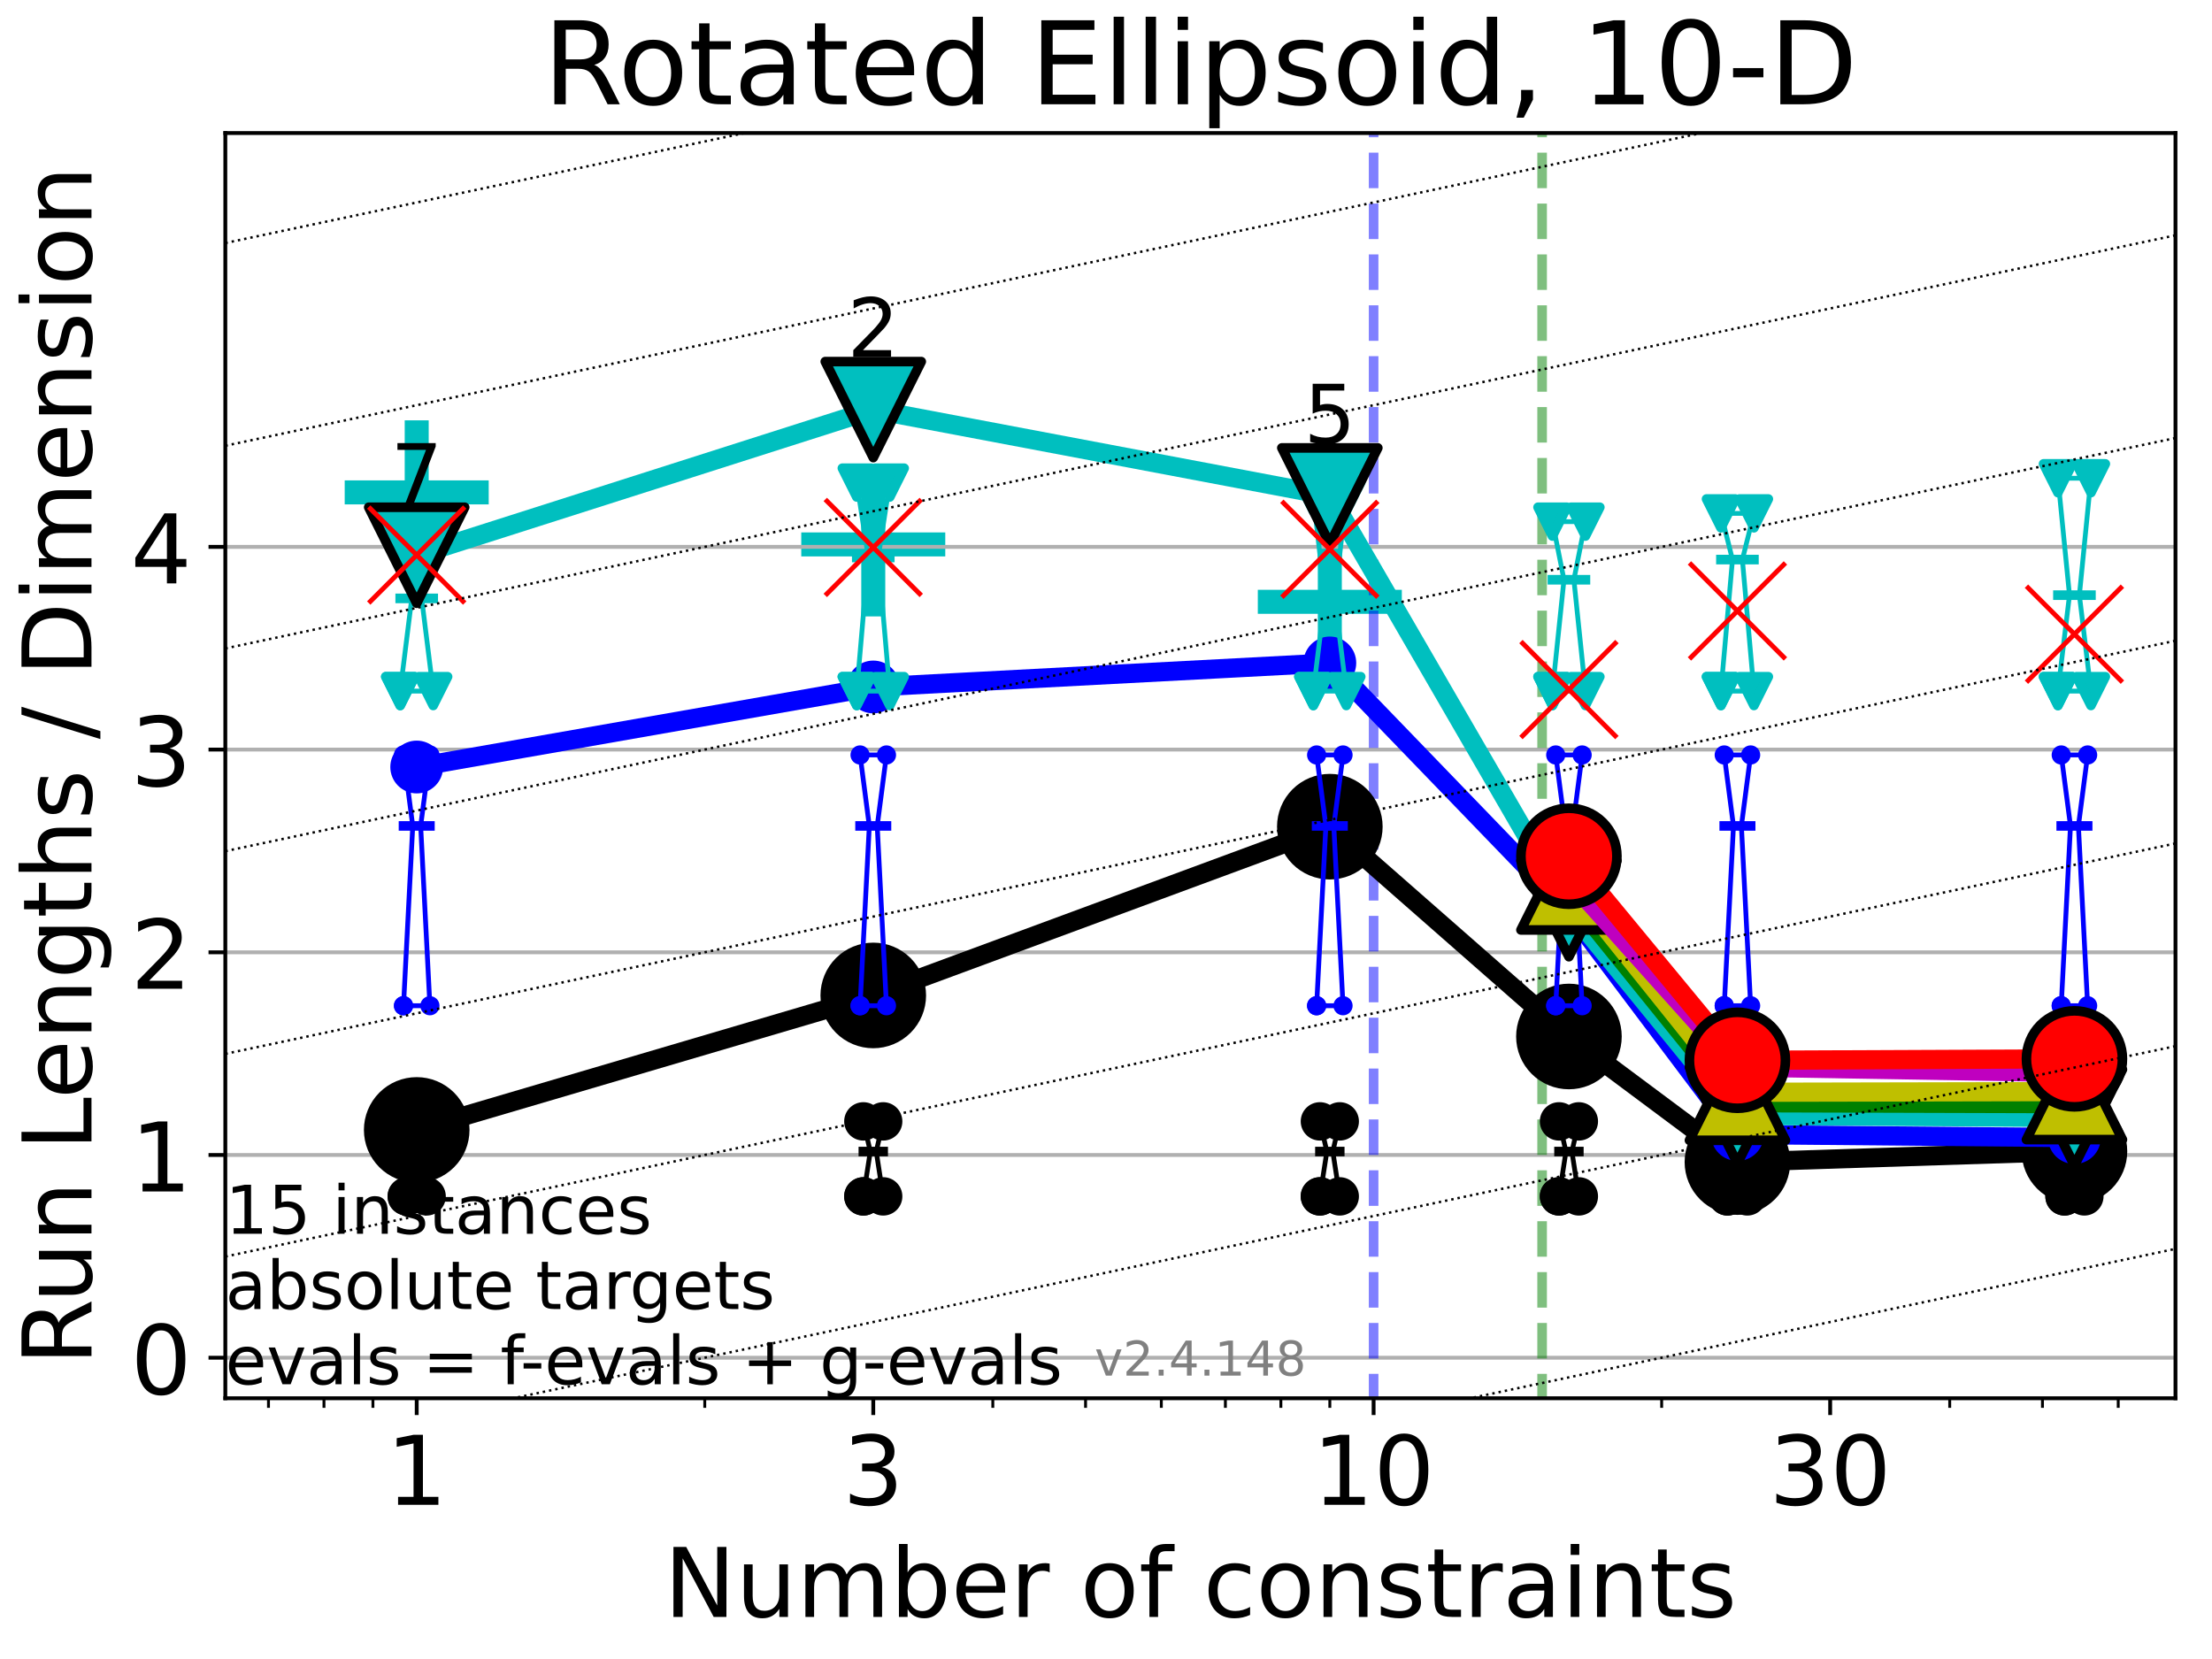 <?xml version="1.0" encoding="utf-8" standalone="no"?>
<!DOCTYPE svg PUBLIC "-//W3C//DTD SVG 1.1//EN"
  "http://www.w3.org/Graphics/SVG/1.1/DTD/svg11.dtd">
<!-- Created with matplotlib (https://matplotlib.org/) -->
<svg height="345.6pt" version="1.1" viewBox="0 0 460.8 345.6" width="460.8pt" xmlns="http://www.w3.org/2000/svg" xmlns:xlink="http://www.w3.org/1999/xlink">
 <defs>
  <style type="text/css">*{stroke-linecap:butt;stroke-linejoin:round;}</style>
 </defs>
 <g id="figure_1">
  <g id="patch_1">
   <path d="M 0 345.6 
L 460.8 345.6 
L 460.8 0 
L 0 0 
z
" style="fill:#ffffff;"/>
  </g>
  <g id="axes_1">
   <g id="patch_2">
    <path d="M 46.94 291.28 
L 453.192 291.28 
L 453.192 27.72 
L 46.94 27.72 
z
" style="fill:#ffffff;"/>
   </g>
   <g id="line2d_1">
    <defs>
     <path d="M -15 0 
L 15 0 
M 0 15 
L 0 -15 
" id="m5845d6e89d" style="stroke:#00bfbf;stroke-width:5;"/>
    </defs>
    <g clip-path="url(#pb2d5cf9745)">
     <use style="fill:#00bfbf;stroke:#00bfbf;stroke-width:5;" x="277.027" xlink:href="#m5845d6e89d" y="125.372"/>
    </g>
   </g>
   <g id="line2d_2">
    <g clip-path="url(#pb2d5cf9745)">
     <use style="fill:#00bfbf;stroke:#00bfbf;stroke-width:5;" x="86.808" xlink:href="#m5845d6e89d" y="102.569"/>
    </g>
   </g>
   <g id="line2d_3">
    <g clip-path="url(#pb2d5cf9745)">
     <use style="fill:#00bfbf;stroke:#00bfbf;stroke-width:5;" x="181.917" xlink:href="#m5845d6e89d" y="113.411"/>
    </g>
   </g>
   <g id="matplotlib.axis_1">
    <g id="xtick_1">
     <g id="line2d_4">
      <defs>
       <path d="M 0 0 
L 0 3.5 
" id="m4c0f08061e" style="stroke:#000000;stroke-width:0.8;"/>
      </defs>
      <g>
       <use style="stroke:#000000;stroke-width:0.8;" x="86.808" xlink:href="#m4c0f08061e" y="291.28"/>
      </g>
     </g>
     <g id="text_1">
      <!-- 1 -->
      <g transform="translate(80.446 313.477)scale(0.2 -0.2)">
       <defs>
        <path d="M 12.406 8.297 
L 28.516 8.297 
L 28.516 63.922 
L 10.984 60.406 
L 10.984 69.391 
L 28.422 72.906 
L 38.281 72.906 
L 38.281 8.297 
L 54.391 8.297 
L 54.391 0 
L 12.406 0 
z
" id="DejaVuSans-49"/>
       </defs>
       <use xlink:href="#DejaVuSans-49"/>
      </g>
     </g>
    </g>
    <g id="xtick_2">
     <g id="line2d_5">
      <g>
       <use style="stroke:#000000;stroke-width:0.8;" x="181.917" xlink:href="#m4c0f08061e" y="291.28"/>
      </g>
     </g>
     <g id="text_2">
      <!-- 3 -->
      <g transform="translate(175.555 313.477)scale(0.2 -0.2)">
       <defs>
        <path d="M 40.578 39.312 
Q 47.656 37.797 51.625 33 
Q 55.609 28.219 55.609 21.188 
Q 55.609 10.406 48.188 4.484 
Q 40.766 -1.422 27.094 -1.422 
Q 22.516 -1.422 17.656 -0.516 
Q 12.797 0.391 7.625 2.203 
L 7.625 11.719 
Q 11.719 9.328 16.594 8.109 
Q 21.484 6.891 26.812 6.891 
Q 36.078 6.891 40.938 10.547 
Q 45.797 14.203 45.797 21.188 
Q 45.797 27.641 41.281 31.266 
Q 36.766 34.906 28.719 34.906 
L 20.219 34.906 
L 20.219 43.016 
L 29.109 43.016 
Q 36.375 43.016 40.234 45.922 
Q 44.094 48.828 44.094 54.297 
Q 44.094 59.906 40.109 62.906 
Q 36.141 65.922 28.719 65.922 
Q 24.656 65.922 20.016 65.031 
Q 15.375 64.156 9.812 62.312 
L 9.812 71.094 
Q 15.438 72.656 20.344 73.438 
Q 25.25 74.219 29.594 74.219 
Q 40.828 74.219 47.359 69.109 
Q 53.906 64.016 53.906 55.328 
Q 53.906 49.266 50.438 45.094 
Q 46.969 40.922 40.578 39.312 
z
" id="DejaVuSans-51"/>
       </defs>
       <use xlink:href="#DejaVuSans-51"/>
      </g>
     </g>
    </g>
    <g id="xtick_3">
     <g id="line2d_6">
      <g>
       <use style="stroke:#000000;stroke-width:0.8;" x="286.148" xlink:href="#m4c0f08061e" y="291.28"/>
      </g>
     </g>
     <g id="text_3">
      <!-- 10 -->
      <g transform="translate(273.423 313.477)scale(0.2 -0.2)">
       <defs>
        <path d="M 31.781 66.406 
Q 24.172 66.406 20.328 58.906 
Q 16.5 51.422 16.5 36.375 
Q 16.5 21.391 20.328 13.891 
Q 24.172 6.391 31.781 6.391 
Q 39.453 6.391 43.281 13.891 
Q 47.125 21.391 47.125 36.375 
Q 47.125 51.422 43.281 58.906 
Q 39.453 66.406 31.781 66.406 
z
M 31.781 74.219 
Q 44.047 74.219 50.516 64.516 
Q 56.984 54.828 56.984 36.375 
Q 56.984 17.969 50.516 8.266 
Q 44.047 -1.422 31.781 -1.422 
Q 19.531 -1.422 13.062 8.266 
Q 6.594 17.969 6.594 36.375 
Q 6.594 54.828 13.062 64.516 
Q 19.531 74.219 31.781 74.219 
z
" id="DejaVuSans-48"/>
       </defs>
       <use xlink:href="#DejaVuSans-49"/>
       <use x="63.623" xlink:href="#DejaVuSans-48"/>
      </g>
     </g>
    </g>
    <g id="xtick_4">
     <g id="line2d_7">
      <g>
       <use style="stroke:#000000;stroke-width:0.8;" x="381.257" xlink:href="#m4c0f08061e" y="291.28"/>
      </g>
     </g>
     <g id="text_4">
      <!-- 30 -->
      <g transform="translate(368.532 313.477)scale(0.2 -0.2)">
       <use xlink:href="#DejaVuSans-51"/>
       <use x="63.623" xlink:href="#DejaVuSans-48"/>
      </g>
     </g>
    </g>
    <g id="xtick_5">
     <g id="line2d_8">
      <defs>
       <path d="M 0 0 
L 0 2 
" id="mc54a77af8e" style="stroke:#000000;stroke-width:0.6;"/>
      </defs>
      <g>
       <use style="stroke:#000000;stroke-width:0.6;" x="55.93" xlink:href="#mc54a77af8e" y="291.28"/>
      </g>
     </g>
    </g>
    <g id="xtick_6">
     <g id="line2d_9">
      <g>
       <use style="stroke:#000000;stroke-width:0.6;" x="67.49" xlink:href="#mc54a77af8e" y="291.28"/>
      </g>
     </g>
    </g>
    <g id="xtick_7">
     <g id="line2d_10">
      <g>
       <use style="stroke:#000000;stroke-width:0.6;" x="77.687" xlink:href="#mc54a77af8e" y="291.28"/>
      </g>
     </g>
    </g>
    <g id="xtick_8">
     <g id="line2d_11">
      <g>
       <use style="stroke:#000000;stroke-width:0.6;" x="146.815" xlink:href="#mc54a77af8e" y="291.28"/>
      </g>
     </g>
    </g>
    <g id="xtick_9">
     <g id="line2d_12">
      <g>
       <use style="stroke:#000000;stroke-width:0.6;" x="206.823" xlink:href="#mc54a77af8e" y="291.28"/>
      </g>
     </g>
    </g>
    <g id="xtick_10">
     <g id="line2d_13">
      <g>
       <use style="stroke:#000000;stroke-width:0.6;" x="226.141" xlink:href="#mc54a77af8e" y="291.28"/>
      </g>
     </g>
    </g>
    <g id="xtick_11">
     <g id="line2d_14">
      <g>
       <use style="stroke:#000000;stroke-width:0.6;" x="241.925" xlink:href="#mc54a77af8e" y="291.28"/>
      </g>
     </g>
    </g>
    <g id="xtick_12">
     <g id="line2d_15">
      <g>
       <use style="stroke:#000000;stroke-width:0.6;" x="255.27" xlink:href="#mc54a77af8e" y="291.28"/>
      </g>
     </g>
    </g>
    <g id="xtick_13">
     <g id="line2d_16">
      <g>
       <use style="stroke:#000000;stroke-width:0.6;" x="266.83" xlink:href="#mc54a77af8e" y="291.28"/>
      </g>
     </g>
    </g>
    <g id="xtick_14">
     <g id="line2d_17">
      <g>
       <use style="stroke:#000000;stroke-width:0.6;" x="277.027" xlink:href="#mc54a77af8e" y="291.28"/>
      </g>
     </g>
    </g>
    <g id="xtick_15">
     <g id="line2d_18">
      <g>
       <use style="stroke:#000000;stroke-width:0.6;" x="346.155" xlink:href="#mc54a77af8e" y="291.28"/>
      </g>
     </g>
    </g>
    <g id="xtick_16">
     <g id="line2d_19">
      <g>
       <use style="stroke:#000000;stroke-width:0.6;" x="406.163" xlink:href="#mc54a77af8e" y="291.28"/>
      </g>
     </g>
    </g>
    <g id="xtick_17">
     <g id="line2d_20">
      <g>
       <use style="stroke:#000000;stroke-width:0.6;" x="425.481" xlink:href="#mc54a77af8e" y="291.28"/>
      </g>
     </g>
    </g>
    <g id="xtick_18">
     <g id="line2d_21">
      <g>
       <use style="stroke:#000000;stroke-width:0.6;" x="441.265" xlink:href="#mc54a77af8e" y="291.28"/>
      </g>
     </g>
    </g>
    <g id="text_5">
     <!-- Number of constraints -->
     <g transform="translate(138.33 336.833)scale(0.2 -0.2)">
      <defs>
       <path d="M 9.812 72.906 
L 23.094 72.906 
L 55.422 11.922 
L 55.422 72.906 
L 64.984 72.906 
L 64.984 0 
L 51.703 0 
L 19.391 60.984 
L 19.391 0 
L 9.812 0 
z
" id="DejaVuSans-78"/>
       <path d="M 8.5 21.578 
L 8.5 54.688 
L 17.484 54.688 
L 17.484 21.922 
Q 17.484 14.156 20.5 10.266 
Q 23.531 6.391 29.594 6.391 
Q 36.859 6.391 41.078 11.031 
Q 45.312 15.672 45.312 23.688 
L 45.312 54.688 
L 54.297 54.688 
L 54.297 0 
L 45.312 0 
L 45.312 8.406 
Q 42.047 3.422 37.719 1 
Q 33.406 -1.422 27.688 -1.422 
Q 18.266 -1.422 13.375 4.438 
Q 8.5 10.297 8.5 21.578 
z
M 31.109 56 
z
" id="DejaVuSans-117"/>
       <path d="M 52 44.188 
Q 55.375 50.25 60.062 53.125 
Q 64.75 56 71.094 56 
Q 79.641 56 84.281 50.016 
Q 88.922 44.047 88.922 33.016 
L 88.922 0 
L 79.891 0 
L 79.891 32.719 
Q 79.891 40.578 77.094 44.375 
Q 74.312 48.188 68.609 48.188 
Q 61.625 48.188 57.562 43.547 
Q 53.516 38.922 53.516 30.906 
L 53.516 0 
L 44.484 0 
L 44.484 32.719 
Q 44.484 40.625 41.703 44.406 
Q 38.922 48.188 33.109 48.188 
Q 26.219 48.188 22.156 43.531 
Q 18.109 38.875 18.109 30.906 
L 18.109 0 
L 9.078 0 
L 9.078 54.688 
L 18.109 54.688 
L 18.109 46.188 
Q 21.188 51.219 25.484 53.609 
Q 29.781 56 35.688 56 
Q 41.656 56 45.828 52.969 
Q 50 49.953 52 44.188 
z
" id="DejaVuSans-109"/>
       <path d="M 48.688 27.297 
Q 48.688 37.203 44.609 42.844 
Q 40.531 48.484 33.406 48.484 
Q 26.266 48.484 22.188 42.844 
Q 18.109 37.203 18.109 27.297 
Q 18.109 17.391 22.188 11.75 
Q 26.266 6.109 33.406 6.109 
Q 40.531 6.109 44.609 11.75 
Q 48.688 17.391 48.688 27.297 
z
M 18.109 46.391 
Q 20.953 51.266 25.266 53.625 
Q 29.594 56 35.594 56 
Q 45.562 56 51.781 48.094 
Q 58.016 40.188 58.016 27.297 
Q 58.016 14.406 51.781 6.484 
Q 45.562 -1.422 35.594 -1.422 
Q 29.594 -1.422 25.266 0.953 
Q 20.953 3.328 18.109 8.203 
L 18.109 0 
L 9.078 0 
L 9.078 75.984 
L 18.109 75.984 
z
" id="DejaVuSans-98"/>
       <path d="M 56.203 29.594 
L 56.203 25.203 
L 14.891 25.203 
Q 15.484 15.922 20.484 11.062 
Q 25.484 6.203 34.422 6.203 
Q 39.594 6.203 44.453 7.469 
Q 49.312 8.734 54.109 11.281 
L 54.109 2.781 
Q 49.266 0.734 44.188 -0.344 
Q 39.109 -1.422 33.891 -1.422 
Q 20.797 -1.422 13.156 6.188 
Q 5.516 13.812 5.516 26.812 
Q 5.516 40.234 12.766 48.109 
Q 20.016 56 32.328 56 
Q 43.359 56 49.781 48.891 
Q 56.203 41.797 56.203 29.594 
z
M 47.219 32.234 
Q 47.125 39.594 43.094 43.984 
Q 39.062 48.391 32.422 48.391 
Q 24.906 48.391 20.391 44.141 
Q 15.875 39.891 15.188 32.172 
z
" id="DejaVuSans-101"/>
       <path d="M 41.109 46.297 
Q 39.594 47.172 37.812 47.578 
Q 36.031 48 33.891 48 
Q 26.266 48 22.188 43.047 
Q 18.109 38.094 18.109 28.812 
L 18.109 0 
L 9.078 0 
L 9.078 54.688 
L 18.109 54.688 
L 18.109 46.188 
Q 20.953 51.172 25.484 53.578 
Q 30.031 56 36.531 56 
Q 37.453 56 38.578 55.875 
Q 39.703 55.766 41.062 55.516 
z
" id="DejaVuSans-114"/>
       <path id="DejaVuSans-32"/>
       <path d="M 30.609 48.391 
Q 23.391 48.391 19.188 42.75 
Q 14.984 37.109 14.984 27.297 
Q 14.984 17.484 19.156 11.844 
Q 23.344 6.203 30.609 6.203 
Q 37.797 6.203 41.984 11.859 
Q 46.188 17.531 46.188 27.297 
Q 46.188 37.016 41.984 42.703 
Q 37.797 48.391 30.609 48.391 
z
M 30.609 56 
Q 42.328 56 49.016 48.375 
Q 55.719 40.766 55.719 27.297 
Q 55.719 13.875 49.016 6.219 
Q 42.328 -1.422 30.609 -1.422 
Q 18.844 -1.422 12.172 6.219 
Q 5.516 13.875 5.516 27.297 
Q 5.516 40.766 12.172 48.375 
Q 18.844 56 30.609 56 
z
" id="DejaVuSans-111"/>
       <path d="M 37.109 75.984 
L 37.109 68.5 
L 28.516 68.5 
Q 23.688 68.5 21.797 66.547 
Q 19.922 64.594 19.922 59.516 
L 19.922 54.688 
L 34.719 54.688 
L 34.719 47.703 
L 19.922 47.703 
L 19.922 0 
L 10.891 0 
L 10.891 47.703 
L 2.297 47.703 
L 2.297 54.688 
L 10.891 54.688 
L 10.891 58.5 
Q 10.891 67.625 15.141 71.797 
Q 19.391 75.984 28.609 75.984 
z
" id="DejaVuSans-102"/>
       <path d="M 48.781 52.594 
L 48.781 44.188 
Q 44.969 46.297 41.141 47.344 
Q 37.312 48.391 33.406 48.391 
Q 24.656 48.391 19.812 42.844 
Q 14.984 37.312 14.984 27.297 
Q 14.984 17.281 19.812 11.734 
Q 24.656 6.203 33.406 6.203 
Q 37.312 6.203 41.141 7.25 
Q 44.969 8.297 48.781 10.406 
L 48.781 2.094 
Q 45.016 0.344 40.984 -0.531 
Q 36.969 -1.422 32.422 -1.422 
Q 20.062 -1.422 12.781 6.344 
Q 5.516 14.109 5.516 27.297 
Q 5.516 40.672 12.859 48.328 
Q 20.219 56 33.016 56 
Q 37.156 56 41.109 55.141 
Q 45.062 54.297 48.781 52.594 
z
" id="DejaVuSans-99"/>
       <path d="M 54.891 33.016 
L 54.891 0 
L 45.906 0 
L 45.906 32.719 
Q 45.906 40.484 42.875 44.328 
Q 39.844 48.188 33.797 48.188 
Q 26.516 48.188 22.312 43.547 
Q 18.109 38.922 18.109 30.906 
L 18.109 0 
L 9.078 0 
L 9.078 54.688 
L 18.109 54.688 
L 18.109 46.188 
Q 21.344 51.125 25.703 53.562 
Q 30.078 56 35.797 56 
Q 45.219 56 50.047 50.172 
Q 54.891 44.344 54.891 33.016 
z
" id="DejaVuSans-110"/>
       <path d="M 44.281 53.078 
L 44.281 44.578 
Q 40.484 46.531 36.375 47.5 
Q 32.281 48.484 27.875 48.484 
Q 21.188 48.484 17.844 46.438 
Q 14.5 44.391 14.5 40.281 
Q 14.5 37.156 16.891 35.375 
Q 19.281 33.594 26.516 31.984 
L 29.594 31.297 
Q 39.156 29.25 43.188 25.516 
Q 47.219 21.781 47.219 15.094 
Q 47.219 7.469 41.188 3.016 
Q 35.156 -1.422 24.609 -1.422 
Q 20.219 -1.422 15.453 -0.562 
Q 10.688 0.297 5.422 2 
L 5.422 11.281 
Q 10.406 8.688 15.234 7.391 
Q 20.062 6.109 24.812 6.109 
Q 31.156 6.109 34.562 8.281 
Q 37.984 10.453 37.984 14.406 
Q 37.984 18.062 35.516 20.016 
Q 33.062 21.969 24.703 23.781 
L 21.578 24.516 
Q 13.234 26.266 9.516 29.906 
Q 5.812 33.547 5.812 39.891 
Q 5.812 47.609 11.281 51.797 
Q 16.75 56 26.812 56 
Q 31.781 56 36.172 55.266 
Q 40.578 54.547 44.281 53.078 
z
" id="DejaVuSans-115"/>
       <path d="M 18.312 70.219 
L 18.312 54.688 
L 36.812 54.688 
L 36.812 47.703 
L 18.312 47.703 
L 18.312 18.016 
Q 18.312 11.328 20.141 9.422 
Q 21.969 7.516 27.594 7.516 
L 36.812 7.516 
L 36.812 0 
L 27.594 0 
Q 17.188 0 13.234 3.875 
Q 9.281 7.766 9.281 18.016 
L 9.281 47.703 
L 2.688 47.703 
L 2.688 54.688 
L 9.281 54.688 
L 9.281 70.219 
z
" id="DejaVuSans-116"/>
       <path d="M 34.281 27.484 
Q 23.391 27.484 19.188 25 
Q 14.984 22.516 14.984 16.5 
Q 14.984 11.719 18.141 8.906 
Q 21.297 6.109 26.703 6.109 
Q 34.188 6.109 38.703 11.406 
Q 43.219 16.703 43.219 25.484 
L 43.219 27.484 
z
M 52.203 31.203 
L 52.203 0 
L 43.219 0 
L 43.219 8.297 
Q 40.141 3.328 35.547 0.953 
Q 30.953 -1.422 24.312 -1.422 
Q 15.922 -1.422 10.953 3.297 
Q 6 8.016 6 15.922 
Q 6 25.141 12.172 29.828 
Q 18.359 34.516 30.609 34.516 
L 43.219 34.516 
L 43.219 35.406 
Q 43.219 41.609 39.141 45 
Q 35.062 48.391 27.688 48.391 
Q 23 48.391 18.547 47.266 
Q 14.109 46.141 10.016 43.891 
L 10.016 52.203 
Q 14.938 54.109 19.578 55.047 
Q 24.219 56 28.609 56 
Q 40.484 56 46.344 49.844 
Q 52.203 43.703 52.203 31.203 
z
" id="DejaVuSans-97"/>
       <path d="M 9.422 54.688 
L 18.406 54.688 
L 18.406 0 
L 9.422 0 
z
M 9.422 75.984 
L 18.406 75.984 
L 18.406 64.594 
L 9.422 64.594 
z
" id="DejaVuSans-105"/>
      </defs>
      <use xlink:href="#DejaVuSans-78"/>
      <use x="74.805" xlink:href="#DejaVuSans-117"/>
      <use x="138.184" xlink:href="#DejaVuSans-109"/>
      <use x="235.596" xlink:href="#DejaVuSans-98"/>
      <use x="299.072" xlink:href="#DejaVuSans-101"/>
      <use x="360.596" xlink:href="#DejaVuSans-114"/>
      <use x="401.709" xlink:href="#DejaVuSans-32"/>
      <use x="433.496" xlink:href="#DejaVuSans-111"/>
      <use x="494.678" xlink:href="#DejaVuSans-102"/>
      <use x="529.883" xlink:href="#DejaVuSans-32"/>
      <use x="561.67" xlink:href="#DejaVuSans-99"/>
      <use x="616.65" xlink:href="#DejaVuSans-111"/>
      <use x="677.832" xlink:href="#DejaVuSans-110"/>
      <use x="741.211" xlink:href="#DejaVuSans-115"/>
      <use x="793.311" xlink:href="#DejaVuSans-116"/>
      <use x="832.52" xlink:href="#DejaVuSans-114"/>
      <use x="873.633" xlink:href="#DejaVuSans-97"/>
      <use x="934.912" xlink:href="#DejaVuSans-105"/>
      <use x="962.695" xlink:href="#DejaVuSans-110"/>
      <use x="1026.074" xlink:href="#DejaVuSans-116"/>
      <use x="1065.283" xlink:href="#DejaVuSans-115"/>
     </g>
    </g>
   </g>
   <g id="matplotlib.axis_2">
    <g id="ytick_1">
     <g id="line2d_22">
      <path clip-path="url(#pb2d5cf9745)" d="M 46.94 282.834 
L 453.192 282.834 
" style="fill:none;stroke:#b0b0b0;stroke-linecap:square;stroke-width:0.8;"/>
     </g>
     <g id="line2d_23">
      <defs>
       <path d="M 0 0 
L -3.5 0 
" id="m7518cc1ad5" style="stroke:#000000;stroke-width:0.8;"/>
      </defs>
      <g>
       <use style="stroke:#000000;stroke-width:0.8;" x="46.94" xlink:href="#m7518cc1ad5" y="282.834"/>
      </g>
     </g>
     <g id="text_6">
      <!-- 0 -->
      <g transform="translate(27.215 290.433)scale(0.2 -0.2)">
       <use xlink:href="#DejaVuSans-48"/>
      </g>
     </g>
    </g>
    <g id="ytick_2">
     <g id="line2d_24">
      <path clip-path="url(#pb2d5cf9745)" d="M 46.94 240.607 
L 453.192 240.607 
" style="fill:none;stroke:#b0b0b0;stroke-linecap:square;stroke-width:0.8;"/>
     </g>
     <g id="line2d_25">
      <g>
       <use style="stroke:#000000;stroke-width:0.8;" x="46.94" xlink:href="#m7518cc1ad5" y="240.607"/>
      </g>
     </g>
     <g id="text_7">
      <!-- 1 -->
      <g transform="translate(27.215 248.205)scale(0.2 -0.2)">
       <use xlink:href="#DejaVuSans-49"/>
      </g>
     </g>
    </g>
    <g id="ytick_3">
     <g id="line2d_26">
      <path clip-path="url(#pb2d5cf9745)" d="M 46.94 198.379 
L 453.192 198.379 
" style="fill:none;stroke:#b0b0b0;stroke-linecap:square;stroke-width:0.8;"/>
     </g>
     <g id="line2d_27">
      <g>
       <use style="stroke:#000000;stroke-width:0.8;" x="46.94" xlink:href="#m7518cc1ad5" y="198.379"/>
      </g>
     </g>
     <g id="text_8">
      <!-- 2 -->
      <g transform="translate(27.215 205.977)scale(0.2 -0.2)">
       <defs>
        <path d="M 19.188 8.297 
L 53.609 8.297 
L 53.609 0 
L 7.328 0 
L 7.328 8.297 
Q 12.938 14.109 22.625 23.891 
Q 32.328 33.688 34.812 36.531 
Q 39.547 41.844 41.422 45.531 
Q 43.312 49.219 43.312 52.781 
Q 43.312 58.594 39.234 62.25 
Q 35.156 65.922 28.609 65.922 
Q 23.969 65.922 18.812 64.312 
Q 13.672 62.703 7.812 59.422 
L 7.812 69.391 
Q 13.766 71.781 18.938 73 
Q 24.125 74.219 28.422 74.219 
Q 39.75 74.219 46.484 68.547 
Q 53.219 62.891 53.219 53.422 
Q 53.219 48.922 51.531 44.891 
Q 49.859 40.875 45.406 35.406 
Q 44.188 33.984 37.641 27.219 
Q 31.109 20.453 19.188 8.297 
z
" id="DejaVuSans-50"/>
       </defs>
       <use xlink:href="#DejaVuSans-50"/>
      </g>
     </g>
    </g>
    <g id="ytick_4">
     <g id="line2d_28">
      <path clip-path="url(#pb2d5cf9745)" d="M 46.94 156.151 
L 453.192 156.151 
" style="fill:none;stroke:#b0b0b0;stroke-linecap:square;stroke-width:0.8;"/>
     </g>
     <g id="line2d_29">
      <g>
       <use style="stroke:#000000;stroke-width:0.8;" x="46.94" xlink:href="#m7518cc1ad5" y="156.151"/>
      </g>
     </g>
     <g id="text_9">
      <!-- 3 -->
      <g transform="translate(27.215 163.75)scale(0.2 -0.2)">
       <use xlink:href="#DejaVuSans-51"/>
      </g>
     </g>
    </g>
    <g id="ytick_5">
     <g id="line2d_30">
      <path clip-path="url(#pb2d5cf9745)" d="M 46.94 113.923 
L 453.192 113.923 
" style="fill:none;stroke:#b0b0b0;stroke-linecap:square;stroke-width:0.8;"/>
     </g>
     <g id="line2d_31">
      <g>
       <use style="stroke:#000000;stroke-width:0.8;" x="46.94" xlink:href="#m7518cc1ad5" y="113.923"/>
      </g>
     </g>
     <g id="text_10">
      <!-- 4 -->
      <g transform="translate(27.215 121.522)scale(0.2 -0.2)">
       <defs>
        <path d="M 37.797 64.312 
L 12.891 25.391 
L 37.797 25.391 
z
M 35.203 72.906 
L 47.609 72.906 
L 47.609 25.391 
L 58.016 25.391 
L 58.016 17.188 
L 47.609 17.188 
L 47.609 0 
L 37.797 0 
L 37.797 17.188 
L 4.891 17.188 
L 4.891 26.703 
z
" id="DejaVuSans-52"/>
       </defs>
       <use xlink:href="#DejaVuSans-52"/>
      </g>
     </g>
    </g>
    <g id="text_11">
     <!-- Run Lengths / Dimension -->
     <g transform="translate(19.056 284.433)rotate(-90)scale(0.2 -0.2)">
      <defs>
       <path d="M 44.391 34.188 
Q 47.562 33.109 50.562 29.594 
Q 53.562 26.078 56.594 19.922 
L 66.609 0 
L 56 0 
L 46.688 18.703 
Q 43.062 26.031 39.672 28.422 
Q 36.281 30.812 30.422 30.812 
L 19.672 30.812 
L 19.672 0 
L 9.812 0 
L 9.812 72.906 
L 32.078 72.906 
Q 44.578 72.906 50.734 67.672 
Q 56.891 62.453 56.891 51.906 
Q 56.891 45.016 53.688 40.469 
Q 50.484 35.938 44.391 34.188 
z
M 19.672 64.797 
L 19.672 38.922 
L 32.078 38.922 
Q 39.203 38.922 42.844 42.219 
Q 46.484 45.516 46.484 51.906 
Q 46.484 58.297 42.844 61.547 
Q 39.203 64.797 32.078 64.797 
z
" id="DejaVuSans-82"/>
       <path d="M 9.812 72.906 
L 19.672 72.906 
L 19.672 8.297 
L 55.172 8.297 
L 55.172 0 
L 9.812 0 
z
" id="DejaVuSans-76"/>
       <path d="M 45.406 27.984 
Q 45.406 37.75 41.375 43.109 
Q 37.359 48.484 30.078 48.484 
Q 22.859 48.484 18.828 43.109 
Q 14.797 37.75 14.797 27.984 
Q 14.797 18.266 18.828 12.891 
Q 22.859 7.516 30.078 7.516 
Q 37.359 7.516 41.375 12.891 
Q 45.406 18.266 45.406 27.984 
z
M 54.391 6.781 
Q 54.391 -7.172 48.188 -13.984 
Q 42 -20.797 29.203 -20.797 
Q 24.469 -20.797 20.266 -20.094 
Q 16.062 -19.391 12.109 -17.922 
L 12.109 -9.188 
Q 16.062 -11.328 19.922 -12.344 
Q 23.781 -13.375 27.781 -13.375 
Q 36.625 -13.375 41.016 -8.766 
Q 45.406 -4.156 45.406 5.172 
L 45.406 9.625 
Q 42.625 4.781 38.281 2.391 
Q 33.938 0 27.875 0 
Q 17.828 0 11.672 7.656 
Q 5.516 15.328 5.516 27.984 
Q 5.516 40.672 11.672 48.328 
Q 17.828 56 27.875 56 
Q 33.938 56 38.281 53.609 
Q 42.625 51.219 45.406 46.391 
L 45.406 54.688 
L 54.391 54.688 
z
" id="DejaVuSans-103"/>
       <path d="M 54.891 33.016 
L 54.891 0 
L 45.906 0 
L 45.906 32.719 
Q 45.906 40.484 42.875 44.328 
Q 39.844 48.188 33.797 48.188 
Q 26.516 48.188 22.312 43.547 
Q 18.109 38.922 18.109 30.906 
L 18.109 0 
L 9.078 0 
L 9.078 75.984 
L 18.109 75.984 
L 18.109 46.188 
Q 21.344 51.125 25.703 53.562 
Q 30.078 56 35.797 56 
Q 45.219 56 50.047 50.172 
Q 54.891 44.344 54.891 33.016 
z
" id="DejaVuSans-104"/>
       <path d="M 25.391 72.906 
L 33.688 72.906 
L 8.297 -9.281 
L 0 -9.281 
z
" id="DejaVuSans-47"/>
       <path d="M 19.672 64.797 
L 19.672 8.109 
L 31.594 8.109 
Q 46.688 8.109 53.688 14.938 
Q 60.688 21.781 60.688 36.531 
Q 60.688 51.172 53.688 57.984 
Q 46.688 64.797 31.594 64.797 
z
M 9.812 72.906 
L 30.078 72.906 
Q 51.266 72.906 61.172 64.094 
Q 71.094 55.281 71.094 36.531 
Q 71.094 17.672 61.125 8.828 
Q 51.172 0 30.078 0 
L 9.812 0 
z
" id="DejaVuSans-68"/>
      </defs>
      <use xlink:href="#DejaVuSans-82"/>
      <use x="64.982" xlink:href="#DejaVuSans-117"/>
      <use x="128.361" xlink:href="#DejaVuSans-110"/>
      <use x="191.74" xlink:href="#DejaVuSans-32"/>
      <use x="223.527" xlink:href="#DejaVuSans-76"/>
      <use x="277.49" xlink:href="#DejaVuSans-101"/>
      <use x="339.014" xlink:href="#DejaVuSans-110"/>
      <use x="402.393" xlink:href="#DejaVuSans-103"/>
      <use x="465.869" xlink:href="#DejaVuSans-116"/>
      <use x="505.078" xlink:href="#DejaVuSans-104"/>
      <use x="568.457" xlink:href="#DejaVuSans-115"/>
      <use x="620.557" xlink:href="#DejaVuSans-32"/>
      <use x="652.344" xlink:href="#DejaVuSans-47"/>
      <use x="686.035" xlink:href="#DejaVuSans-32"/>
      <use x="717.822" xlink:href="#DejaVuSans-68"/>
      <use x="794.824" xlink:href="#DejaVuSans-105"/>
      <use x="822.607" xlink:href="#DejaVuSans-109"/>
      <use x="920.02" xlink:href="#DejaVuSans-101"/>
      <use x="981.543" xlink:href="#DejaVuSans-110"/>
      <use x="1044.922" xlink:href="#DejaVuSans-115"/>
      <use x="1097.021" xlink:href="#DejaVuSans-105"/>
      <use x="1124.805" xlink:href="#DejaVuSans-111"/>
      <use x="1185.986" xlink:href="#DejaVuSans-110"/>
     </g>
    </g>
   </g>
   <g id="LineCollection_1">
    <path clip-path="url(#pb2d5cf9745)" d="M 286.148 346.6 
L 286.148 27.72 
" style="fill:none;stroke:#0000ff;stroke-dasharray:7.4,3.2;stroke-dashoffset:0;stroke-opacity:0.5;stroke-width:2;"/>
   </g>
   <g id="LineCollection_2">
    <path clip-path="url(#pb2d5cf9745)" d="M 321.25 346.6 
L 321.25 27.72 
" style="fill:none;stroke:#008000;stroke-dasharray:7.4,3.2;stroke-dashoffset:0;stroke-opacity:0.5;stroke-width:2;"/>
   </g>
   <g id="line2d_32">
    <path clip-path="url(#pb2d5cf9745)" d="M 84.745 249.226 
L 86.189 239.887 
L 84.745 233.604 
L 88.871 233.604 
L 87.427 239.887 
L 88.871 249.226 
L 84.745 249.226 
" style="fill:none;stroke:#000000;stroke-linecap:square;"/>
   </g>
   <g id="line2d_33">
    <path clip-path="url(#pb2d5cf9745)" d="M 84.745 249.226 
L 88.871 249.226 
L 88.871 233.604 
L 84.745 233.604 
L 84.745 249.226 
" style="fill:none;"/>
    <defs>
     <path d="M 0 3 
C 0.796 3 1.559 2.684 2.121 2.121 
C 2.684 1.559 3 0.796 3 0 
C 3 -0.796 2.684 -1.559 2.121 -2.121 
C 1.559 -2.684 0.796 -3 0 -3 
C -0.796 -3 -1.559 -2.684 -2.121 -2.121 
C -2.684 -1.559 -3 -0.796 -3 0 
C -3 0.796 -2.684 1.559 -2.121 2.121 
C -1.559 2.684 -0.796 3 0 3 
z
" id="m0b598d1433" style="stroke:#000000;stroke-width:2;"/>
    </defs>
    <g clip-path="url(#pb2d5cf9745)">
     <use style="stroke:#000000;stroke-width:2;" x="84.745" xlink:href="#m0b598d1433" y="249.226"/>
     <use style="stroke:#000000;stroke-width:2;" x="88.871" xlink:href="#m0b598d1433" y="249.226"/>
     <use style="stroke:#000000;stroke-width:2;" x="88.871" xlink:href="#m0b598d1433" y="233.604"/>
     <use style="stroke:#000000;stroke-width:2;" x="84.745" xlink:href="#m0b598d1433" y="233.604"/>
     <use style="stroke:#000000;stroke-width:2;" x="84.745" xlink:href="#m0b598d1433" y="249.226"/>
    </g>
   </g>
   <g id="line2d_34">
    <path clip-path="url(#pb2d5cf9745)" d="M 84.745 239.887 
L 88.871 239.887 
" style="fill:none;stroke:#000000;stroke-linecap:square;stroke-width:2;"/>
   </g>
   <g id="line2d_35">
    <path clip-path="url(#pb2d5cf9745)" d="M 179.855 249.226 
L 181.299 239.887 
L 179.855 233.604 
L 183.98 233.604 
L 182.536 239.887 
L 183.98 249.226 
L 179.855 249.226 
" style="fill:none;stroke:#000000;stroke-linecap:square;"/>
   </g>
   <g id="line2d_36">
    <path clip-path="url(#pb2d5cf9745)" d="M 179.855 249.226 
L 183.98 249.226 
L 183.98 233.604 
L 179.855 233.604 
L 179.855 249.226 
" style="fill:none;"/>
    <g clip-path="url(#pb2d5cf9745)">
     <use style="stroke:#000000;stroke-width:2;" x="179.855" xlink:href="#m0b598d1433" y="249.226"/>
     <use style="stroke:#000000;stroke-width:2;" x="183.98" xlink:href="#m0b598d1433" y="249.226"/>
     <use style="stroke:#000000;stroke-width:2;" x="183.98" xlink:href="#m0b598d1433" y="233.604"/>
     <use style="stroke:#000000;stroke-width:2;" x="179.855" xlink:href="#m0b598d1433" y="233.604"/>
     <use style="stroke:#000000;stroke-width:2;" x="179.855" xlink:href="#m0b598d1433" y="249.226"/>
    </g>
   </g>
   <g id="line2d_37">
    <path clip-path="url(#pb2d5cf9745)" d="M 179.855 239.887 
L 183.98 239.887 
" style="fill:none;stroke:#000000;stroke-linecap:square;stroke-width:2;"/>
   </g>
   <g id="line2d_38">
    <path clip-path="url(#pb2d5cf9745)" d="M 274.964 249.226 
L 276.408 239.887 
L 274.964 233.604 
L 279.09 233.604 
L 277.646 239.887 
L 279.09 249.226 
L 274.964 249.226 
" style="fill:none;stroke:#000000;stroke-linecap:square;"/>
   </g>
   <g id="line2d_39">
    <path clip-path="url(#pb2d5cf9745)" d="M 274.964 249.226 
L 279.09 249.226 
L 279.09 233.604 
L 274.964 233.604 
L 274.964 249.226 
" style="fill:none;"/>
    <g clip-path="url(#pb2d5cf9745)">
     <use style="stroke:#000000;stroke-width:2;" x="274.964" xlink:href="#m0b598d1433" y="249.226"/>
     <use style="stroke:#000000;stroke-width:2;" x="279.09" xlink:href="#m0b598d1433" y="249.226"/>
     <use style="stroke:#000000;stroke-width:2;" x="279.09" xlink:href="#m0b598d1433" y="233.604"/>
     <use style="stroke:#000000;stroke-width:2;" x="274.964" xlink:href="#m0b598d1433" y="233.604"/>
     <use style="stroke:#000000;stroke-width:2;" x="274.964" xlink:href="#m0b598d1433" y="249.226"/>
    </g>
   </g>
   <g id="line2d_40">
    <path clip-path="url(#pb2d5cf9745)" d="M 274.964 239.887 
L 279.09 239.887 
" style="fill:none;stroke:#000000;stroke-linecap:square;stroke-width:2;"/>
   </g>
   <g id="line2d_41">
    <path clip-path="url(#pb2d5cf9745)" d="M 324.775 249.226 
L 326.218 239.887 
L 324.775 233.604 
L 328.9 233.604 
L 327.456 239.887 
L 328.9 249.226 
L 324.775 249.226 
" style="fill:none;stroke:#000000;stroke-linecap:square;"/>
   </g>
   <g id="line2d_42">
    <path clip-path="url(#pb2d5cf9745)" d="M 324.775 249.226 
L 328.9 249.226 
L 328.9 233.604 
L 324.775 233.604 
L 324.775 249.226 
" style="fill:none;"/>
    <g clip-path="url(#pb2d5cf9745)">
     <use style="stroke:#000000;stroke-width:2;" x="324.775" xlink:href="#m0b598d1433" y="249.226"/>
     <use style="stroke:#000000;stroke-width:2;" x="328.9" xlink:href="#m0b598d1433" y="249.226"/>
     <use style="stroke:#000000;stroke-width:2;" x="328.9" xlink:href="#m0b598d1433" y="233.604"/>
     <use style="stroke:#000000;stroke-width:2;" x="324.775" xlink:href="#m0b598d1433" y="233.604"/>
     <use style="stroke:#000000;stroke-width:2;" x="324.775" xlink:href="#m0b598d1433" y="249.226"/>
    </g>
   </g>
   <g id="line2d_43">
    <path clip-path="url(#pb2d5cf9745)" d="M 324.775 239.887 
L 328.9 239.887 
" style="fill:none;stroke:#000000;stroke-linecap:square;stroke-width:2;"/>
   </g>
   <g id="line2d_44">
    <path clip-path="url(#pb2d5cf9745)" d="M 359.877 249.226 
L 361.321 239.887 
L 359.877 233.604 
L 364.002 233.604 
L 362.558 239.887 
L 364.002 249.226 
L 359.877 249.226 
" style="fill:none;stroke:#000000;stroke-linecap:square;"/>
   </g>
   <g id="line2d_45">
    <path clip-path="url(#pb2d5cf9745)" d="M 359.877 249.226 
L 364.002 249.226 
L 364.002 233.604 
L 359.877 233.604 
L 359.877 249.226 
" style="fill:none;"/>
    <g clip-path="url(#pb2d5cf9745)">
     <use style="stroke:#000000;stroke-width:2;" x="359.877" xlink:href="#m0b598d1433" y="249.226"/>
     <use style="stroke:#000000;stroke-width:2;" x="364.002" xlink:href="#m0b598d1433" y="249.226"/>
     <use style="stroke:#000000;stroke-width:2;" x="364.002" xlink:href="#m0b598d1433" y="233.604"/>
     <use style="stroke:#000000;stroke-width:2;" x="359.877" xlink:href="#m0b598d1433" y="233.604"/>
     <use style="stroke:#000000;stroke-width:2;" x="359.877" xlink:href="#m0b598d1433" y="249.226"/>
    </g>
   </g>
   <g id="line2d_46">
    <path clip-path="url(#pb2d5cf9745)" d="M 359.877 239.887 
L 364.002 239.887 
" style="fill:none;stroke:#000000;stroke-linecap:square;stroke-width:2;"/>
   </g>
   <g id="line2d_47">
    <path clip-path="url(#pb2d5cf9745)" d="M 430.081 249.226 
L 431.525 239.887 
L 430.081 233.604 
L 434.206 233.604 
L 432.762 239.887 
L 434.206 249.226 
L 430.081 249.226 
" style="fill:none;stroke:#000000;stroke-linecap:square;"/>
   </g>
   <g id="line2d_48">
    <path clip-path="url(#pb2d5cf9745)" d="M 430.081 249.226 
L 434.206 249.226 
L 434.206 233.604 
L 430.081 233.604 
L 430.081 249.226 
" style="fill:none;"/>
    <g clip-path="url(#pb2d5cf9745)">
     <use style="stroke:#000000;stroke-width:2;" x="430.081" xlink:href="#m0b598d1433" y="249.226"/>
     <use style="stroke:#000000;stroke-width:2;" x="434.206" xlink:href="#m0b598d1433" y="249.226"/>
     <use style="stroke:#000000;stroke-width:2;" x="434.206" xlink:href="#m0b598d1433" y="233.604"/>
     <use style="stroke:#000000;stroke-width:2;" x="430.081" xlink:href="#m0b598d1433" y="233.604"/>
     <use style="stroke:#000000;stroke-width:2;" x="430.081" xlink:href="#m0b598d1433" y="249.226"/>
    </g>
   </g>
   <g id="line2d_49">
    <path clip-path="url(#pb2d5cf9745)" d="M 430.081 239.887 
L 434.206 239.887 
" style="fill:none;stroke:#000000;stroke-linecap:square;stroke-width:2;"/>
   </g>
   <g id="line2d_50">
    <path clip-path="url(#pb2d5cf9745)" d="M 86.808 235.386 
L 181.917 207.368 
" style="fill:none;stroke:#000000;stroke-linecap:square;stroke-width:4;"/>
   </g>
   <g id="line2d_51">
    <path clip-path="url(#pb2d5cf9745)" d="M 181.917 207.368 
L 277.027 172.212 
" style="fill:none;stroke:#000000;stroke-linecap:square;stroke-width:4;"/>
   </g>
   <g id="line2d_52">
    <path clip-path="url(#pb2d5cf9745)" d="M 277.027 172.212 
L 326.837 215.919 
" style="fill:none;stroke:#000000;stroke-linecap:square;stroke-width:4;"/>
   </g>
   <g id="line2d_53">
    <path clip-path="url(#pb2d5cf9745)" d="M 326.837 215.919 
L 361.939 242.083 
" style="fill:none;stroke:#000000;stroke-linecap:square;stroke-width:4;"/>
   </g>
   <g id="line2d_54">
    <path clip-path="url(#pb2d5cf9745)" d="M 361.939 242.083 
L 432.143 239.84 
" style="fill:none;stroke:#000000;stroke-linecap:square;stroke-width:4;"/>
   </g>
   <g id="line2d_55">
    <path clip-path="url(#pb2d5cf9745)" d="M 86.808 235.386 
L 181.917 207.368 
L 277.027 172.212 
L 326.837 215.919 
L 361.939 242.083 
L 432.143 239.84 
" style="fill:none;"/>
    <defs>
     <path d="M 0 10 
C 2.652 10 5.196 8.946 7.071 7.071 
C 8.946 5.196 10 2.652 10 0 
C 10 -2.652 8.946 -5.196 7.071 -7.071 
C 5.196 -8.946 2.652 -10 0 -10 
C -2.652 -10 -5.196 -8.946 -7.071 -7.071 
C -8.946 -5.196 -10 -2.652 -10 0 
C -10 2.652 -8.946 5.196 -7.071 7.071 
C -5.196 8.946 -2.652 10 0 10 
z
" id="mbaf36dd7e0" style="stroke:#000000;stroke-width:2;"/>
    </defs>
    <g clip-path="url(#pb2d5cf9745)">
     <use style="stroke:#000000;stroke-width:2;" x="86.808" xlink:href="#mbaf36dd7e0" y="235.386"/>
     <use style="stroke:#000000;stroke-width:2;" x="181.917" xlink:href="#mbaf36dd7e0" y="207.368"/>
     <use style="stroke:#000000;stroke-width:2;" x="277.027" xlink:href="#mbaf36dd7e0" y="172.212"/>
     <use style="stroke:#000000;stroke-width:2;" x="326.837" xlink:href="#mbaf36dd7e0" y="215.919"/>
     <use style="stroke:#000000;stroke-width:2;" x="361.939" xlink:href="#mbaf36dd7e0" y="242.083"/>
     <use style="stroke:#000000;stroke-width:2;" x="432.143" xlink:href="#mbaf36dd7e0" y="239.84"/>
    </g>
   </g>
   <g id="line2d_56">
    <path clip-path="url(#pb2d5cf9745)" d="M 84.058 209.51 
L 85.983 172.056 
L 84.058 157.272 
L 89.558 157.272 
L 87.633 172.056 
L 89.558 209.51 
L 84.058 209.51 
" style="fill:none;stroke:#0000ff;stroke-linecap:square;"/>
   </g>
   <g id="line2d_57">
    <path clip-path="url(#pb2d5cf9745)" d="M 84.058 209.51 
L 89.558 209.51 
L 89.558 157.272 
L 84.058 157.272 
L 84.058 209.51 
" style="fill:none;"/>
    <defs>
     <path d="M 0 1.5 
C 0.398 1.5 0.779 1.342 1.061 1.061 
C 1.342 0.779 1.5 0.398 1.5 0 
C 1.5 -0.398 1.342 -0.779 1.061 -1.061 
C 0.779 -1.342 0.398 -1.5 0 -1.5 
C -0.398 -1.5 -0.779 -1.342 -1.061 -1.061 
C -1.342 -0.779 -1.5 -0.398 -1.5 0 
C -1.5 0.398 -1.342 0.779 -1.061 1.061 
C -0.779 1.342 -0.398 1.5 0 1.5 
z
" id="mbca12b7cbf" style="stroke:#0000ff;"/>
    </defs>
    <g clip-path="url(#pb2d5cf9745)">
     <use style="fill:#0000ff;stroke:#0000ff;" x="84.058" xlink:href="#mbca12b7cbf" y="209.51"/>
     <use style="fill:#0000ff;stroke:#0000ff;" x="89.558" xlink:href="#mbca12b7cbf" y="209.51"/>
     <use style="fill:#0000ff;stroke:#0000ff;" x="89.558" xlink:href="#mbca12b7cbf" y="157.272"/>
     <use style="fill:#0000ff;stroke:#0000ff;" x="84.058" xlink:href="#mbca12b7cbf" y="157.272"/>
     <use style="fill:#0000ff;stroke:#0000ff;" x="84.058" xlink:href="#mbca12b7cbf" y="209.51"/>
    </g>
   </g>
   <g id="line2d_58">
    <path clip-path="url(#pb2d5cf9745)" d="M 84.058 172.056 
L 89.558 172.056 
" style="fill:none;stroke:#0000ff;stroke-linecap:square;stroke-width:2;"/>
   </g>
   <g id="line2d_59">
    <path clip-path="url(#pb2d5cf9745)" d="M 179.167 209.51 
L 181.092 172.056 
L 179.167 157.272 
L 184.668 157.272 
L 182.742 172.056 
L 184.668 209.51 
L 179.167 209.51 
" style="fill:none;stroke:#0000ff;stroke-linecap:square;"/>
   </g>
   <g id="line2d_60">
    <path clip-path="url(#pb2d5cf9745)" d="M 179.167 209.51 
L 184.668 209.51 
L 184.668 157.272 
L 179.167 157.272 
L 179.167 209.51 
" style="fill:none;"/>
    <g clip-path="url(#pb2d5cf9745)">
     <use style="fill:#0000ff;stroke:#0000ff;" x="179.167" xlink:href="#mbca12b7cbf" y="209.51"/>
     <use style="fill:#0000ff;stroke:#0000ff;" x="184.668" xlink:href="#mbca12b7cbf" y="209.51"/>
     <use style="fill:#0000ff;stroke:#0000ff;" x="184.668" xlink:href="#mbca12b7cbf" y="157.272"/>
     <use style="fill:#0000ff;stroke:#0000ff;" x="179.167" xlink:href="#mbca12b7cbf" y="157.272"/>
     <use style="fill:#0000ff;stroke:#0000ff;" x="179.167" xlink:href="#mbca12b7cbf" y="209.51"/>
    </g>
   </g>
   <g id="line2d_61">
    <path clip-path="url(#pb2d5cf9745)" d="M 179.167 172.056 
L 184.668 172.056 
" style="fill:none;stroke:#0000ff;stroke-linecap:square;stroke-width:2;"/>
   </g>
   <g id="line2d_62">
    <path clip-path="url(#pb2d5cf9745)" d="M 274.276 209.51 
L 276.202 172.056 
L 274.276 157.272 
L 279.777 157.272 
L 277.852 172.056 
L 279.777 209.51 
L 274.276 209.51 
" style="fill:none;stroke:#0000ff;stroke-linecap:square;"/>
   </g>
   <g id="line2d_63">
    <path clip-path="url(#pb2d5cf9745)" d="M 274.276 209.51 
L 279.777 209.51 
L 279.777 157.272 
L 274.276 157.272 
L 274.276 209.51 
" style="fill:none;"/>
    <g clip-path="url(#pb2d5cf9745)">
     <use style="fill:#0000ff;stroke:#0000ff;" x="274.276" xlink:href="#mbca12b7cbf" y="209.51"/>
     <use style="fill:#0000ff;stroke:#0000ff;" x="279.777" xlink:href="#mbca12b7cbf" y="209.51"/>
     <use style="fill:#0000ff;stroke:#0000ff;" x="279.777" xlink:href="#mbca12b7cbf" y="157.272"/>
     <use style="fill:#0000ff;stroke:#0000ff;" x="274.276" xlink:href="#mbca12b7cbf" y="157.272"/>
     <use style="fill:#0000ff;stroke:#0000ff;" x="274.276" xlink:href="#mbca12b7cbf" y="209.51"/>
    </g>
   </g>
   <g id="line2d_64">
    <path clip-path="url(#pb2d5cf9745)" d="M 274.276 172.056 
L 279.777 172.056 
" style="fill:none;stroke:#0000ff;stroke-linecap:square;stroke-width:2;"/>
   </g>
   <g id="line2d_65">
    <path clip-path="url(#pb2d5cf9745)" d="M 324.087 209.51 
L 326.012 172.056 
L 324.087 157.272 
L 329.588 157.272 
L 327.662 172.056 
L 329.588 209.51 
L 324.087 209.51 
" style="fill:none;stroke:#0000ff;stroke-linecap:square;"/>
   </g>
   <g id="line2d_66">
    <path clip-path="url(#pb2d5cf9745)" d="M 324.087 209.51 
L 329.588 209.51 
L 329.588 157.272 
L 324.087 157.272 
L 324.087 209.51 
" style="fill:none;"/>
    <g clip-path="url(#pb2d5cf9745)">
     <use style="fill:#0000ff;stroke:#0000ff;" x="324.087" xlink:href="#mbca12b7cbf" y="209.51"/>
     <use style="fill:#0000ff;stroke:#0000ff;" x="329.588" xlink:href="#mbca12b7cbf" y="209.51"/>
     <use style="fill:#0000ff;stroke:#0000ff;" x="329.588" xlink:href="#mbca12b7cbf" y="157.272"/>
     <use style="fill:#0000ff;stroke:#0000ff;" x="324.087" xlink:href="#mbca12b7cbf" y="157.272"/>
     <use style="fill:#0000ff;stroke:#0000ff;" x="324.087" xlink:href="#mbca12b7cbf" y="209.51"/>
    </g>
   </g>
   <g id="line2d_67">
    <path clip-path="url(#pb2d5cf9745)" d="M 324.087 172.056 
L 329.588 172.056 
" style="fill:none;stroke:#0000ff;stroke-linecap:square;stroke-width:2;"/>
   </g>
   <g id="line2d_68">
    <path clip-path="url(#pb2d5cf9745)" d="M 359.189 209.51 
L 361.114 172.056 
L 359.189 157.272 
L 364.69 157.272 
L 362.764 172.056 
L 364.69 209.51 
L 359.189 209.51 
" style="fill:none;stroke:#0000ff;stroke-linecap:square;"/>
   </g>
   <g id="line2d_69">
    <path clip-path="url(#pb2d5cf9745)" d="M 359.189 209.51 
L 364.69 209.51 
L 364.69 157.272 
L 359.189 157.272 
L 359.189 209.51 
" style="fill:none;"/>
    <g clip-path="url(#pb2d5cf9745)">
     <use style="fill:#0000ff;stroke:#0000ff;" x="359.189" xlink:href="#mbca12b7cbf" y="209.51"/>
     <use style="fill:#0000ff;stroke:#0000ff;" x="364.69" xlink:href="#mbca12b7cbf" y="209.51"/>
     <use style="fill:#0000ff;stroke:#0000ff;" x="364.69" xlink:href="#mbca12b7cbf" y="157.272"/>
     <use style="fill:#0000ff;stroke:#0000ff;" x="359.189" xlink:href="#mbca12b7cbf" y="157.272"/>
     <use style="fill:#0000ff;stroke:#0000ff;" x="359.189" xlink:href="#mbca12b7cbf" y="209.51"/>
    </g>
   </g>
   <g id="line2d_70">
    <path clip-path="url(#pb2d5cf9745)" d="M 359.189 172.056 
L 364.69 172.056 
" style="fill:none;stroke:#0000ff;stroke-linecap:square;stroke-width:2;"/>
   </g>
   <g id="line2d_71">
    <path clip-path="url(#pb2d5cf9745)" d="M 429.393 209.51 
L 431.318 172.056 
L 429.393 157.272 
L 434.894 157.272 
L 432.969 172.056 
L 434.894 209.51 
L 429.393 209.51 
" style="fill:none;stroke:#0000ff;stroke-linecap:square;"/>
   </g>
   <g id="line2d_72">
    <path clip-path="url(#pb2d5cf9745)" d="M 429.393 209.51 
L 434.894 209.51 
L 434.894 157.272 
L 429.393 157.272 
L 429.393 209.51 
" style="fill:none;"/>
    <g clip-path="url(#pb2d5cf9745)">
     <use style="fill:#0000ff;stroke:#0000ff;" x="429.393" xlink:href="#mbca12b7cbf" y="209.51"/>
     <use style="fill:#0000ff;stroke:#0000ff;" x="434.894" xlink:href="#mbca12b7cbf" y="209.51"/>
     <use style="fill:#0000ff;stroke:#0000ff;" x="434.894" xlink:href="#mbca12b7cbf" y="157.272"/>
     <use style="fill:#0000ff;stroke:#0000ff;" x="429.393" xlink:href="#mbca12b7cbf" y="157.272"/>
     <use style="fill:#0000ff;stroke:#0000ff;" x="429.393" xlink:href="#mbca12b7cbf" y="209.51"/>
    </g>
   </g>
   <g id="line2d_73">
    <path clip-path="url(#pb2d5cf9745)" d="M 429.393 172.056 
L 434.894 172.056 
" style="fill:none;stroke:#0000ff;stroke-linecap:square;stroke-width:2;"/>
   </g>
   <g id="line2d_74">
    <path clip-path="url(#pb2d5cf9745)" d="M 86.808 159.782 
L 181.917 143.109 
" style="fill:none;stroke:#0000ff;stroke-linecap:square;stroke-width:4;"/>
   </g>
   <g id="line2d_75">
    <path clip-path="url(#pb2d5cf9745)" d="M 181.917 143.109 
L 277.027 138.102 
" style="fill:none;stroke:#0000ff;stroke-linecap:square;stroke-width:4;"/>
   </g>
   <g id="line2d_76">
    <path clip-path="url(#pb2d5cf9745)" d="M 277.027 138.102 
L 326.837 189.699 
" style="fill:none;stroke:#0000ff;stroke-linecap:square;stroke-width:4;"/>
   </g>
   <g id="line2d_77">
    <path clip-path="url(#pb2d5cf9745)" d="M 326.837 189.699 
L 361.939 236.349 
" style="fill:none;stroke:#0000ff;stroke-linecap:square;stroke-width:4;"/>
   </g>
   <g id="line2d_78">
    <path clip-path="url(#pb2d5cf9745)" d="M 361.939 236.349 
L 432.143 236.98 
" style="fill:none;stroke:#0000ff;stroke-linecap:square;stroke-width:4;"/>
   </g>
   <g id="line2d_79">
    <path clip-path="url(#pb2d5cf9745)" d="M 86.808 159.782 
L 181.917 143.109 
L 277.027 138.102 
L 326.837 189.699 
L 361.939 236.349 
L 432.143 236.98 
" style="fill:none;"/>
    <defs>
     <path d="M 0 5 
C 1.326 5 2.598 4.473 3.536 3.536 
C 4.473 2.598 5 1.326 5 0 
C 5 -1.326 4.473 -2.598 3.536 -3.536 
C 2.598 -4.473 1.326 -5 0 -5 
C -1.326 -5 -2.598 -4.473 -3.536 -3.536 
C -4.473 -2.598 -5 -1.326 -5 0 
C -5 1.326 -4.473 2.598 -3.536 3.536 
C -2.598 4.473 -1.326 5 0 5 
z
" id="mf9d669a593" style="stroke:#0000ff;"/>
    </defs>
    <g clip-path="url(#pb2d5cf9745)">
     <use style="fill:#0000ff;stroke:#0000ff;" x="86.808" xlink:href="#mf9d669a593" y="159.782"/>
     <use style="fill:#0000ff;stroke:#0000ff;" x="181.917" xlink:href="#mf9d669a593" y="143.109"/>
     <use style="fill:#0000ff;stroke:#0000ff;" x="277.027" xlink:href="#mf9d669a593" y="138.102"/>
     <use style="fill:#0000ff;stroke:#0000ff;" x="326.837" xlink:href="#mf9d669a593" y="189.699"/>
     <use style="fill:#0000ff;stroke:#0000ff;" x="361.939" xlink:href="#mf9d669a593" y="236.349"/>
     <use style="fill:#0000ff;stroke:#0000ff;" x="432.143" xlink:href="#mf9d669a593" y="236.98"/>
    </g>
   </g>
   <g id="line2d_80">
    <path clip-path="url(#pb2d5cf9745)" d="M 83.37 143.967 
L 85.777 124.658 
L 83.37 110.525 
L 90.246 110.525 
L 87.839 124.658 
L 90.246 143.967 
L 83.37 143.967 
" style="fill:none;stroke:#00bfbf;stroke-linecap:square;"/>
   </g>
   <g id="line2d_81">
    <path clip-path="url(#pb2d5cf9745)" d="M 83.37 143.967 
L 90.246 143.967 
L 90.246 110.525 
L 83.37 110.525 
L 83.37 143.967 
" style="fill:none;"/>
    <defs>
     <path d="M -0 3 
L 3 -3 
L -3 -3 
z
" id="md9145e64c8" style="stroke:#00bfbf;stroke-linejoin:miter;stroke-width:2;"/>
    </defs>
    <g clip-path="url(#pb2d5cf9745)">
     <use style="fill:#00bfbf;stroke:#00bfbf;stroke-linejoin:miter;stroke-width:2;" x="83.37" xlink:href="#md9145e64c8" y="143.967"/>
     <use style="fill:#00bfbf;stroke:#00bfbf;stroke-linejoin:miter;stroke-width:2;" x="90.246" xlink:href="#md9145e64c8" y="143.967"/>
     <use style="fill:#00bfbf;stroke:#00bfbf;stroke-linejoin:miter;stroke-width:2;" x="90.246" xlink:href="#md9145e64c8" y="110.525"/>
     <use style="fill:#00bfbf;stroke:#00bfbf;stroke-linejoin:miter;stroke-width:2;" x="83.37" xlink:href="#md9145e64c8" y="110.525"/>
     <use style="fill:#00bfbf;stroke:#00bfbf;stroke-linejoin:miter;stroke-width:2;" x="83.37" xlink:href="#md9145e64c8" y="143.967"/>
    </g>
   </g>
   <g id="line2d_82">
    <path clip-path="url(#pb2d5cf9745)" d="M 83.37 124.658 
L 90.246 124.658 
" style="fill:none;stroke:#00bfbf;stroke-linecap:square;stroke-width:2;"/>
   </g>
   <g id="line2d_83">
    <path clip-path="url(#pb2d5cf9745)" d="M 178.479 143.967 
L 180.886 116.13 
L 178.479 100.534 
L 185.355 100.534 
L 182.949 116.13 
L 185.355 143.967 
L 178.479 143.967 
" style="fill:none;stroke:#00bfbf;stroke-linecap:square;"/>
   </g>
   <g id="line2d_84">
    <path clip-path="url(#pb2d5cf9745)" d="M 178.479 143.967 
L 185.355 143.967 
L 185.355 100.534 
L 178.479 100.534 
L 178.479 143.967 
" style="fill:none;"/>
    <g clip-path="url(#pb2d5cf9745)">
     <use style="fill:#00bfbf;stroke:#00bfbf;stroke-linejoin:miter;stroke-width:2;" x="178.479" xlink:href="#md9145e64c8" y="143.967"/>
     <use style="fill:#00bfbf;stroke:#00bfbf;stroke-linejoin:miter;stroke-width:2;" x="185.355" xlink:href="#md9145e64c8" y="143.967"/>
     <use style="fill:#00bfbf;stroke:#00bfbf;stroke-linejoin:miter;stroke-width:2;" x="185.355" xlink:href="#md9145e64c8" y="100.534"/>
     <use style="fill:#00bfbf;stroke:#00bfbf;stroke-linejoin:miter;stroke-width:2;" x="178.479" xlink:href="#md9145e64c8" y="100.534"/>
     <use style="fill:#00bfbf;stroke:#00bfbf;stroke-linejoin:miter;stroke-width:2;" x="178.479" xlink:href="#md9145e64c8" y="143.967"/>
    </g>
   </g>
   <g id="line2d_85">
    <path clip-path="url(#pb2d5cf9745)" d="M 178.479 116.13 
L 185.355 116.13 
" style="fill:none;stroke:#00bfbf;stroke-linecap:square;stroke-width:2;"/>
   </g>
   <g id="line2d_86">
    <path clip-path="url(#pb2d5cf9745)" d="M 273.589 143.967 
L 275.995 124.585 
L 273.589 103.441 
L 280.465 103.441 
L 278.058 124.585 
L 280.465 143.967 
L 273.589 143.967 
" style="fill:none;stroke:#00bfbf;stroke-linecap:square;"/>
   </g>
   <g id="line2d_87">
    <path clip-path="url(#pb2d5cf9745)" d="M 273.589 143.967 
L 280.465 143.967 
L 280.465 103.441 
L 273.589 103.441 
L 273.589 143.967 
" style="fill:none;"/>
    <g clip-path="url(#pb2d5cf9745)">
     <use style="fill:#00bfbf;stroke:#00bfbf;stroke-linejoin:miter;stroke-width:2;" x="273.589" xlink:href="#md9145e64c8" y="143.967"/>
     <use style="fill:#00bfbf;stroke:#00bfbf;stroke-linejoin:miter;stroke-width:2;" x="280.465" xlink:href="#md9145e64c8" y="143.967"/>
     <use style="fill:#00bfbf;stroke:#00bfbf;stroke-linejoin:miter;stroke-width:2;" x="280.465" xlink:href="#md9145e64c8" y="103.441"/>
     <use style="fill:#00bfbf;stroke:#00bfbf;stroke-linejoin:miter;stroke-width:2;" x="273.589" xlink:href="#md9145e64c8" y="103.441"/>
     <use style="fill:#00bfbf;stroke:#00bfbf;stroke-linejoin:miter;stroke-width:2;" x="273.589" xlink:href="#md9145e64c8" y="143.967"/>
    </g>
   </g>
   <g id="line2d_88">
    <path clip-path="url(#pb2d5cf9745)" d="M 273.589 124.585 
L 280.465 124.585 
" style="fill:none;stroke:#00bfbf;stroke-linecap:square;stroke-width:2;"/>
   </g>
   <g id="line2d_89">
    <path clip-path="url(#pb2d5cf9745)" d="M 323.399 143.967 
L 325.806 120.77 
L 323.399 108.668 
L 330.275 108.668 
L 327.869 120.77 
L 330.275 143.967 
L 323.399 143.967 
" style="fill:none;stroke:#00bfbf;stroke-linecap:square;"/>
   </g>
   <g id="line2d_90">
    <path clip-path="url(#pb2d5cf9745)" d="M 323.399 143.967 
L 330.275 143.967 
L 330.275 108.668 
L 323.399 108.668 
L 323.399 143.967 
" style="fill:none;"/>
    <g clip-path="url(#pb2d5cf9745)">
     <use style="fill:#00bfbf;stroke:#00bfbf;stroke-linejoin:miter;stroke-width:2;" x="323.399" xlink:href="#md9145e64c8" y="143.967"/>
     <use style="fill:#00bfbf;stroke:#00bfbf;stroke-linejoin:miter;stroke-width:2;" x="330.275" xlink:href="#md9145e64c8" y="143.967"/>
     <use style="fill:#00bfbf;stroke:#00bfbf;stroke-linejoin:miter;stroke-width:2;" x="330.275" xlink:href="#md9145e64c8" y="108.668"/>
     <use style="fill:#00bfbf;stroke:#00bfbf;stroke-linejoin:miter;stroke-width:2;" x="323.399" xlink:href="#md9145e64c8" y="108.668"/>
     <use style="fill:#00bfbf;stroke:#00bfbf;stroke-linejoin:miter;stroke-width:2;" x="323.399" xlink:href="#md9145e64c8" y="143.967"/>
    </g>
   </g>
   <g id="line2d_91">
    <path clip-path="url(#pb2d5cf9745)" d="M 323.399 120.77 
L 330.275 120.77 
" style="fill:none;stroke:#00bfbf;stroke-linecap:square;stroke-width:2;"/>
   </g>
   <g id="line2d_92">
    <path clip-path="url(#pb2d5cf9745)" d="M 358.501 143.967 
L 360.908 116.57 
L 358.501 106.948 
L 365.377 106.948 
L 362.971 116.57 
L 365.377 143.967 
L 358.501 143.967 
" style="fill:none;stroke:#00bfbf;stroke-linecap:square;"/>
   </g>
   <g id="line2d_93">
    <path clip-path="url(#pb2d5cf9745)" d="M 358.501 143.967 
L 365.377 143.967 
L 365.377 106.948 
L 358.501 106.948 
L 358.501 143.967 
" style="fill:none;"/>
    <g clip-path="url(#pb2d5cf9745)">
     <use style="fill:#00bfbf;stroke:#00bfbf;stroke-linejoin:miter;stroke-width:2;" x="358.501" xlink:href="#md9145e64c8" y="143.967"/>
     <use style="fill:#00bfbf;stroke:#00bfbf;stroke-linejoin:miter;stroke-width:2;" x="365.377" xlink:href="#md9145e64c8" y="143.967"/>
     <use style="fill:#00bfbf;stroke:#00bfbf;stroke-linejoin:miter;stroke-width:2;" x="365.377" xlink:href="#md9145e64c8" y="106.948"/>
     <use style="fill:#00bfbf;stroke:#00bfbf;stroke-linejoin:miter;stroke-width:2;" x="358.501" xlink:href="#md9145e64c8" y="106.948"/>
     <use style="fill:#00bfbf;stroke:#00bfbf;stroke-linejoin:miter;stroke-width:2;" x="358.501" xlink:href="#md9145e64c8" y="143.967"/>
    </g>
   </g>
   <g id="line2d_94">
    <path clip-path="url(#pb2d5cf9745)" d="M 358.501 116.57 
L 365.377 116.57 
" style="fill:none;stroke:#00bfbf;stroke-linecap:square;stroke-width:2;"/>
   </g>
   <g id="line2d_95">
    <path clip-path="url(#pb2d5cf9745)" d="M 428.705 143.967 
L 431.112 123.979 
L 428.705 99.628 
L 435.581 99.628 
L 433.175 123.979 
L 435.581 143.967 
L 428.705 143.967 
" style="fill:none;stroke:#00bfbf;stroke-linecap:square;"/>
   </g>
   <g id="line2d_96">
    <path clip-path="url(#pb2d5cf9745)" d="M 428.705 143.967 
L 435.581 143.967 
L 435.581 99.628 
L 428.705 99.628 
L 428.705 143.967 
" style="fill:none;"/>
    <g clip-path="url(#pb2d5cf9745)">
     <use style="fill:#00bfbf;stroke:#00bfbf;stroke-linejoin:miter;stroke-width:2;" x="428.705" xlink:href="#md9145e64c8" y="143.967"/>
     <use style="fill:#00bfbf;stroke:#00bfbf;stroke-linejoin:miter;stroke-width:2;" x="435.581" xlink:href="#md9145e64c8" y="143.967"/>
     <use style="fill:#00bfbf;stroke:#00bfbf;stroke-linejoin:miter;stroke-width:2;" x="435.581" xlink:href="#md9145e64c8" y="99.628"/>
     <use style="fill:#00bfbf;stroke:#00bfbf;stroke-linejoin:miter;stroke-width:2;" x="428.705" xlink:href="#md9145e64c8" y="99.628"/>
     <use style="fill:#00bfbf;stroke:#00bfbf;stroke-linejoin:miter;stroke-width:2;" x="428.705" xlink:href="#md9145e64c8" y="143.967"/>
    </g>
   </g>
   <g id="line2d_97">
    <path clip-path="url(#pb2d5cf9745)" d="M 428.705 123.979 
L 435.581 123.979 
" style="fill:none;stroke:#00bfbf;stroke-linecap:square;stroke-width:2;"/>
   </g>
   <g id="line2d_98">
    <path clip-path="url(#pb2d5cf9745)" d="M 86.808 115.67 
L 181.917 85.325 
" style="fill:none;stroke:#00bfbf;stroke-linecap:square;stroke-width:4;"/>
   </g>
   <g id="line2d_99">
    <path clip-path="url(#pb2d5cf9745)" d="M 181.917 85.325 
L 277.027 103.308 
" style="fill:none;stroke:#00bfbf;stroke-linecap:square;stroke-width:4;"/>
   </g>
   <g id="line2d_100">
    <path clip-path="url(#pb2d5cf9745)" d="M 277.027 103.308 
L 326.837 189.301 
" style="fill:none;stroke:#00bfbf;stroke-linecap:square;stroke-width:4;"/>
   </g>
   <g id="line2d_101">
    <path clip-path="url(#pb2d5cf9745)" d="M 326.837 189.301 
L 361.939 232.358 
" style="fill:none;stroke:#00bfbf;stroke-linecap:square;stroke-width:4;"/>
   </g>
   <g id="line2d_102">
    <path clip-path="url(#pb2d5cf9745)" d="M 361.939 232.358 
L 432.143 232.8 
" style="fill:none;stroke:#00bfbf;stroke-linecap:square;stroke-width:4;"/>
   </g>
   <g id="line2d_103">
    <path clip-path="url(#pb2d5cf9745)" d="M 86.808 115.67 
L 181.917 85.325 
L 277.027 103.308 
L 326.837 189.301 
L 361.939 232.358 
L 432.143 232.8 
" style="fill:none;"/>
    <defs>
     <path d="M -0 10 
L 10 -10 
L -10 -10 
z
" id="m8237a8529f" style="stroke:#000000;stroke-linejoin:miter;stroke-width:2;"/>
    </defs>
    <g clip-path="url(#pb2d5cf9745)">
     <use style="fill:#00bfbf;stroke:#000000;stroke-linejoin:miter;stroke-width:2;" x="86.808" xlink:href="#m8237a8529f" y="115.67"/>
     <use style="fill:#00bfbf;stroke:#000000;stroke-linejoin:miter;stroke-width:2;" x="181.917" xlink:href="#m8237a8529f" y="85.325"/>
     <use style="fill:#00bfbf;stroke:#000000;stroke-linejoin:miter;stroke-width:2;" x="277.027" xlink:href="#m8237a8529f" y="103.308"/>
     <use style="fill:#00bfbf;stroke:#000000;stroke-linejoin:miter;stroke-width:2;" x="326.837" xlink:href="#m8237a8529f" y="189.301"/>
     <use style="fill:#00bfbf;stroke:#000000;stroke-linejoin:miter;stroke-width:2;" x="361.939" xlink:href="#m8237a8529f" y="232.358"/>
     <use style="fill:#00bfbf;stroke:#000000;stroke-linejoin:miter;stroke-width:2;" x="432.143" xlink:href="#m8237a8529f" y="232.8"/>
    </g>
   </g>
   <g id="line2d_104">
    <path clip-path="url(#pb2d5cf9745)" d="M 326.837 186.255 
L 361.939 229.719 
" style="fill:none;stroke:#008000;stroke-linecap:square;stroke-width:4;"/>
   </g>
   <g id="line2d_105">
    <path clip-path="url(#pb2d5cf9745)" d="M 361.939 229.719 
L 432.143 229.922 
" style="fill:none;stroke:#008000;stroke-linecap:square;stroke-width:4;"/>
   </g>
   <g id="line2d_106">
    <path clip-path="url(#pb2d5cf9745)" d="M 326.837 186.255 
L 361.939 229.719 
L 432.143 229.922 
" style="fill:none;"/>
    <defs>
     <path d="M 0 5 
C 1.326 5 2.598 4.473 3.536 3.536 
C 4.473 2.598 5 1.326 5 0 
C 5 -1.326 4.473 -2.598 3.536 -3.536 
C 2.598 -4.473 1.326 -5 0 -5 
C -1.326 -5 -2.598 -4.473 -3.536 -3.536 
C -4.473 -2.598 -5 -1.326 -5 0 
C -5 1.326 -4.473 2.598 -3.536 3.536 
C -2.598 4.473 -1.326 5 0 5 
z
" id="m8f56583472" style="stroke:#008000;"/>
    </defs>
    <g clip-path="url(#pb2d5cf9745)">
     <use style="fill:#008000;stroke:#008000;" x="326.837" xlink:href="#m8f56583472" y="186.255"/>
     <use style="fill:#008000;stroke:#008000;" x="361.939" xlink:href="#m8f56583472" y="229.719"/>
     <use style="fill:#008000;stroke:#008000;" x="432.143" xlink:href="#m8f56583472" y="229.922"/>
    </g>
   </g>
   <g id="line2d_107">
    <path clip-path="url(#pb2d5cf9745)" d="M 326.837 183.725 
L 361.939 227.544 
" style="fill:none;stroke:#bfbf00;stroke-linecap:square;stroke-width:4;"/>
   </g>
   <g id="line2d_108">
    <path clip-path="url(#pb2d5cf9745)" d="M 361.939 227.544 
L 432.143 227.4 
" style="fill:none;stroke:#bfbf00;stroke-linecap:square;stroke-width:4;"/>
   </g>
   <g id="line2d_109">
    <path clip-path="url(#pb2d5cf9745)" d="M 326.837 183.725 
L 361.939 227.544 
L 432.143 227.4 
" style="fill:none;"/>
    <defs>
     <path d="M 0 -10 
L -10 10 
L 10 10 
z
" id="m7cb9c26958" style="stroke:#000000;stroke-linejoin:miter;stroke-width:2;"/>
    </defs>
    <g clip-path="url(#pb2d5cf9745)">
     <use style="fill:#bfbf00;stroke:#000000;stroke-linejoin:miter;stroke-width:2;" x="326.837" xlink:href="#m7cb9c26958" y="183.725"/>
     <use style="fill:#bfbf00;stroke:#000000;stroke-linejoin:miter;stroke-width:2;" x="361.939" xlink:href="#m7cb9c26958" y="227.544"/>
     <use style="fill:#bfbf00;stroke:#000000;stroke-linejoin:miter;stroke-width:2;" x="432.143" xlink:href="#m7cb9c26958" y="227.4"/>
    </g>
   </g>
   <g id="line2d_110">
    <path clip-path="url(#pb2d5cf9745)" d="M 326.837 183.101 
L 361.939 222.283 
" style="fill:none;stroke:#bf00bf;stroke-linecap:square;stroke-width:4;"/>
   </g>
   <g id="line2d_111">
    <path clip-path="url(#pb2d5cf9745)" d="M 361.939 222.283 
L 432.143 223.463 
" style="fill:none;stroke:#bf00bf;stroke-linecap:square;stroke-width:4;"/>
   </g>
   <g id="line2d_112">
    <path clip-path="url(#pb2d5cf9745)" d="M 326.837 183.101 
L 361.939 222.283 
L 432.143 223.463 
" style="fill:none;"/>
    <defs>
     <path d="M 0 5 
C 1.326 5 2.598 4.473 3.536 3.536 
C 4.473 2.598 5 1.326 5 0 
C 5 -1.326 4.473 -2.598 3.536 -3.536 
C 2.598 -4.473 1.326 -5 0 -5 
C -1.326 -5 -2.598 -4.473 -3.536 -3.536 
C -4.473 -2.598 -5 -1.326 -5 0 
C -5 1.326 -4.473 2.598 -3.536 3.536 
C -2.598 4.473 -1.326 5 0 5 
z
" id="m053d4ac28b" style="stroke:#bf00bf;"/>
    </defs>
    <g clip-path="url(#pb2d5cf9745)">
     <use style="fill:#bf00bf;stroke:#bf00bf;" x="326.837" xlink:href="#m053d4ac28b" y="183.101"/>
     <use style="fill:#bf00bf;stroke:#bf00bf;" x="361.939" xlink:href="#m053d4ac28b" y="222.283"/>
     <use style="fill:#bf00bf;stroke:#bf00bf;" x="432.143" xlink:href="#m053d4ac28b" y="223.463"/>
    </g>
   </g>
   <g id="line2d_113">
    <path clip-path="url(#pb2d5cf9745)" d="M 326.837 178.372 
L 361.939 220.879 
" style="fill:none;stroke:#ff0000;stroke-linecap:square;stroke-width:4;"/>
   </g>
   <g id="line2d_114">
    <path clip-path="url(#pb2d5cf9745)" d="M 361.939 220.879 
L 432.143 220.578 
" style="fill:none;stroke:#ff0000;stroke-linecap:square;stroke-width:4;"/>
   </g>
   <g id="line2d_115">
    <path clip-path="url(#pb2d5cf9745)" d="M 326.837 178.372 
L 361.939 220.879 
L 432.143 220.578 
" style="fill:none;"/>
    <defs>
     <path d="M 0 10 
C 2.652 10 5.196 8.946 7.071 7.071 
C 8.946 5.196 10 2.652 10 0 
C 10 -2.652 8.946 -5.196 7.071 -7.071 
C 5.196 -8.946 2.652 -10 0 -10 
C -2.652 -10 -5.196 -8.946 -7.071 -7.071 
C -8.946 -5.196 -10 -2.652 -10 0 
C -10 2.652 -8.946 5.196 -7.071 7.071 
C -5.196 8.946 -2.652 10 0 10 
z
" id="m1b4ba44ca2" style="stroke:#000000;stroke-width:2;"/>
    </defs>
    <g clip-path="url(#pb2d5cf9745)">
     <use style="fill:#ff0000;stroke:#000000;stroke-width:2;" x="326.837" xlink:href="#m1b4ba44ca2" y="178.372"/>
     <use style="fill:#ff0000;stroke:#000000;stroke-width:2;" x="361.939" xlink:href="#m1b4ba44ca2" y="220.879"/>
     <use style="fill:#ff0000;stroke:#000000;stroke-width:2;" x="432.143" xlink:href="#m1b4ba44ca2" y="220.578"/>
    </g>
   </g>
   <g id="line2d_116"/>
   <g id="line2d_117"/>
   <g id="line2d_118"/>
   <g id="line2d_119"/>
   <g id="line2d_120"/>
   <g id="line2d_121"/>
   <g id="line2d_122"/>
   <g id="line2d_123">
    <defs>
     <path d="M -10 10 
L 10 -10 
M -10 -10 
L 10 10 
" id="m3ece9dda14" style="stroke:#ff0000;"/>
    </defs>
    <g clip-path="url(#pb2d5cf9745)">
     <use style="fill:#ff0000;stroke:#ff0000;" x="86.808" xlink:href="#m3ece9dda14" y="115.623"/>
     <use style="fill:#ff0000;stroke:#ff0000;" x="181.917" xlink:href="#m3ece9dda14" y="114.042"/>
     <use style="fill:#ff0000;stroke:#ff0000;" x="277.027" xlink:href="#m3ece9dda14" y="114.425"/>
     <use style="fill:#ff0000;stroke:#ff0000;" x="326.837" xlink:href="#m3ece9dda14" y="143.648"/>
     <use style="fill:#ff0000;stroke:#ff0000;" x="361.939" xlink:href="#m3ece9dda14" y="127.267"/>
     <use style="fill:#ff0000;stroke:#ff0000;" x="432.143" xlink:href="#m3ece9dda14" y="132.112"/>
    </g>
   </g>
   <g id="line2d_124">
    <path clip-path="url(#pb2d5cf9745)" d="M 45.144 346.6 
L 461.8 258.337 
" style="fill:none;stroke:#000000;stroke-dasharray:0.5,0.825;stroke-dashoffset:0;stroke-width:0.5;"/>
   </g>
   <g id="line2d_125">
    <path clip-path="url(#pb2d5cf9745)" d="M -1 314.147 
L 461.8 216.109 
" style="fill:none;stroke:#000000;stroke-dasharray:0.5,0.825;stroke-dashoffset:0;stroke-width:0.5;"/>
   </g>
   <g id="line2d_126">
    <path clip-path="url(#pb2d5cf9745)" d="M -1 271.92 
L 461.8 173.881 
" style="fill:none;stroke:#000000;stroke-dasharray:0.5,0.825;stroke-dashoffset:0;stroke-width:0.5;"/>
   </g>
   <g id="line2d_127">
    <path clip-path="url(#pb2d5cf9745)" d="M -1 229.692 
L 461.8 131.653 
" style="fill:none;stroke:#000000;stroke-dasharray:0.5,0.825;stroke-dashoffset:0;stroke-width:0.5;"/>
   </g>
   <g id="line2d_128">
    <path clip-path="url(#pb2d5cf9745)" d="M -1 187.464 
L 461.8 89.426 
" style="fill:none;stroke:#000000;stroke-dasharray:0.5,0.825;stroke-dashoffset:0;stroke-width:0.5;"/>
   </g>
   <g id="line2d_129">
    <path clip-path="url(#pb2d5cf9745)" d="M -1 145.236 
L 461.8 47.198 
" style="fill:none;stroke:#000000;stroke-dasharray:0.5,0.825;stroke-dashoffset:0;stroke-width:0.5;"/>
   </g>
   <g id="line2d_130">
    <path clip-path="url(#pb2d5cf9745)" d="M -1 103.009 
L 461.8 4.97 
" style="fill:none;stroke:#000000;stroke-dasharray:0.5,0.825;stroke-dashoffset:0;stroke-width:0.5;"/>
   </g>
   <g id="line2d_131">
    <path clip-path="url(#pb2d5cf9745)" d="M -1 60.781 
L 290.642 -1 
" style="fill:none;stroke:#000000;stroke-dasharray:0.5,0.825;stroke-dashoffset:0;stroke-width:0.5;"/>
   </g>
   <g id="line2d_132">
    <path clip-path="url(#pb2d5cf9745)" d="M -1 18.553 
L 91.302 -1 
" style="fill:none;stroke:#000000;stroke-dasharray:0.5,0.825;stroke-dashoffset:0;stroke-width:0.5;"/>
   </g>
   <g id="patch_3">
    <path d="M 46.94 291.28 
L 46.94 27.72 
" style="fill:none;stroke:#000000;stroke-linecap:square;stroke-linejoin:miter;stroke-width:0.8;"/>
   </g>
   <g id="patch_4">
    <path d="M 453.192 291.28 
L 453.192 27.72 
" style="fill:none;stroke:#000000;stroke-linecap:square;stroke-linejoin:miter;stroke-width:0.8;"/>
   </g>
   <g id="patch_5">
    <path d="M 46.94 291.28 
L 453.192 291.28 
" style="fill:none;stroke:#000000;stroke-linecap:square;stroke-linejoin:miter;stroke-width:0.8;"/>
   </g>
   <g id="patch_6">
    <path d="M 46.94 27.72 
L 453.192 27.72 
" style="fill:none;stroke:#000000;stroke-linecap:square;stroke-linejoin:miter;stroke-width:0.8;"/>
   </g>
   <g id="text_12">
    <!-- 5 -->
    <g transform="translate(271.619 92.336)scale(0.17 -0.17)">
     <defs>
      <path d="M 10.797 72.906 
L 49.516 72.906 
L 49.516 64.594 
L 19.828 64.594 
L 19.828 46.734 
Q 21.969 47.469 24.109 47.828 
Q 26.266 48.188 28.422 48.188 
Q 40.625 48.188 47.75 41.5 
Q 54.891 34.812 54.891 23.391 
Q 54.891 11.625 47.562 5.094 
Q 40.234 -1.422 26.906 -1.422 
Q 22.312 -1.422 17.547 -0.641 
Q 12.797 0.141 7.719 1.703 
L 7.719 11.625 
Q 12.109 9.234 16.797 8.062 
Q 21.484 6.891 26.703 6.891 
Q 35.156 6.891 40.078 11.328 
Q 45.016 15.766 45.016 23.391 
Q 45.016 31 40.078 35.438 
Q 35.156 39.891 26.703 39.891 
Q 22.75 39.891 18.812 39.016 
Q 14.891 38.141 10.797 36.281 
z
" id="DejaVuSans-53"/>
     </defs>
     <use xlink:href="#DejaVuSans-53"/>
    </g>
   </g>
   <g id="text_13">
    <!-- 7 -->
    <g transform="translate(81.4 104.698)scale(0.17 -0.17)">
     <defs>
      <path d="M 8.203 72.906 
L 55.078 72.906 
L 55.078 68.703 
L 28.609 0 
L 18.312 0 
L 43.219 64.594 
L 8.203 64.594 
z
" id="DejaVuSans-55"/>
     </defs>
     <use xlink:href="#DejaVuSans-55"/>
    </g>
   </g>
   <g id="text_14">
    <!-- 2 -->
    <g transform="translate(176.509 74.354)scale(0.17 -0.17)">
     <use xlink:href="#DejaVuSans-50"/>
    </g>
   </g>
   <g id="text_15">
    <!-- 15 instances -->
    <g transform="translate(46.94 257.015)scale(0.14 -0.14)">
     <use xlink:href="#DejaVuSans-49"/>
     <use x="63.623" xlink:href="#DejaVuSans-53"/>
     <use x="127.246" xlink:href="#DejaVuSans-32"/>
     <use x="159.033" xlink:href="#DejaVuSans-105"/>
     <use x="186.816" xlink:href="#DejaVuSans-110"/>
     <use x="250.195" xlink:href="#DejaVuSans-115"/>
     <use x="302.295" xlink:href="#DejaVuSans-116"/>
     <use x="341.504" xlink:href="#DejaVuSans-97"/>
     <use x="402.783" xlink:href="#DejaVuSans-110"/>
     <use x="466.162" xlink:href="#DejaVuSans-99"/>
     <use x="521.143" xlink:href="#DejaVuSans-101"/>
     <use x="582.666" xlink:href="#DejaVuSans-115"/>
    </g>
    <!-- absolute targets -->
    <g transform="translate(46.94 272.692)scale(0.14 -0.14)">
     <defs>
      <path d="M 9.422 75.984 
L 18.406 75.984 
L 18.406 0 
L 9.422 0 
z
" id="DejaVuSans-108"/>
     </defs>
     <use xlink:href="#DejaVuSans-97"/>
     <use x="61.279" xlink:href="#DejaVuSans-98"/>
     <use x="124.756" xlink:href="#DejaVuSans-115"/>
     <use x="176.855" xlink:href="#DejaVuSans-111"/>
     <use x="238.037" xlink:href="#DejaVuSans-108"/>
     <use x="265.82" xlink:href="#DejaVuSans-117"/>
     <use x="329.199" xlink:href="#DejaVuSans-116"/>
     <use x="368.408" xlink:href="#DejaVuSans-101"/>
     <use x="429.932" xlink:href="#DejaVuSans-32"/>
     <use x="461.719" xlink:href="#DejaVuSans-116"/>
     <use x="500.928" xlink:href="#DejaVuSans-97"/>
     <use x="562.207" xlink:href="#DejaVuSans-114"/>
     <use x="601.57" xlink:href="#DejaVuSans-103"/>
     <use x="665.047" xlink:href="#DejaVuSans-101"/>
     <use x="726.57" xlink:href="#DejaVuSans-116"/>
     <use x="765.779" xlink:href="#DejaVuSans-115"/>
    </g>
    <!-- evals = f-evals + g-evals -->
    <g transform="translate(46.94 288.368)scale(0.14 -0.14)">
     <defs>
      <path d="M 2.984 54.688 
L 12.5 54.688 
L 29.594 8.797 
L 46.688 54.688 
L 56.203 54.688 
L 35.688 0 
L 23.484 0 
z
" id="DejaVuSans-118"/>
      <path d="M 10.594 45.406 
L 73.188 45.406 
L 73.188 37.203 
L 10.594 37.203 
z
M 10.594 25.484 
L 73.188 25.484 
L 73.188 17.188 
L 10.594 17.188 
z
" id="DejaVuSans-61"/>
      <path d="M 4.891 31.391 
L 31.203 31.391 
L 31.203 23.391 
L 4.891 23.391 
z
" id="DejaVuSans-45"/>
      <path d="M 46 62.703 
L 46 35.5 
L 73.188 35.5 
L 73.188 27.203 
L 46 27.203 
L 46 0 
L 37.797 0 
L 37.797 27.203 
L 10.594 27.203 
L 10.594 35.5 
L 37.797 35.5 
L 37.797 62.703 
z
" id="DejaVuSans-43"/>
     </defs>
     <use xlink:href="#DejaVuSans-101"/>
     <use x="61.523" xlink:href="#DejaVuSans-118"/>
     <use x="120.703" xlink:href="#DejaVuSans-97"/>
     <use x="181.982" xlink:href="#DejaVuSans-108"/>
     <use x="209.766" xlink:href="#DejaVuSans-115"/>
     <use x="261.865" xlink:href="#DejaVuSans-32"/>
     <use x="293.652" xlink:href="#DejaVuSans-61"/>
     <use x="377.441" xlink:href="#DejaVuSans-32"/>
     <use x="409.229" xlink:href="#DejaVuSans-102"/>
     <use x="438.934" xlink:href="#DejaVuSans-45"/>
     <use x="475.018" xlink:href="#DejaVuSans-101"/>
     <use x="536.541" xlink:href="#DejaVuSans-118"/>
     <use x="595.721" xlink:href="#DejaVuSans-97"/>
     <use x="657" xlink:href="#DejaVuSans-108"/>
     <use x="684.783" xlink:href="#DejaVuSans-115"/>
     <use x="736.883" xlink:href="#DejaVuSans-32"/>
     <use x="768.67" xlink:href="#DejaVuSans-43"/>
     <use x="852.459" xlink:href="#DejaVuSans-32"/>
     <use x="884.246" xlink:href="#DejaVuSans-103"/>
     <use x="947.723" xlink:href="#DejaVuSans-45"/>
     <use x="983.807" xlink:href="#DejaVuSans-101"/>
     <use x="1045.33" xlink:href="#DejaVuSans-118"/>
     <use x="1104.51" xlink:href="#DejaVuSans-97"/>
     <use x="1165.789" xlink:href="#DejaVuSans-108"/>
     <use x="1193.572" xlink:href="#DejaVuSans-115"/>
    </g>
   </g>
   <g id="text_16">
    <!-- v2.4.148 -->
    <g style="fill:#808080;" transform="translate(228.022 286.565)scale(0.1 -0.1)">
     <defs>
      <path d="M 10.688 12.406 
L 21 12.406 
L 21 0 
L 10.688 0 
z
" id="DejaVuSans-46"/>
      <path d="M 31.781 34.625 
Q 24.75 34.625 20.719 30.859 
Q 16.703 27.094 16.703 20.516 
Q 16.703 13.922 20.719 10.156 
Q 24.75 6.391 31.781 6.391 
Q 38.812 6.391 42.859 10.172 
Q 46.922 13.969 46.922 20.516 
Q 46.922 27.094 42.891 30.859 
Q 38.875 34.625 31.781 34.625 
z
M 21.922 38.812 
Q 15.578 40.375 12.031 44.719 
Q 8.5 49.078 8.5 55.328 
Q 8.5 64.062 14.719 69.141 
Q 20.953 74.219 31.781 74.219 
Q 42.672 74.219 48.875 69.141 
Q 55.078 64.062 55.078 55.328 
Q 55.078 49.078 51.531 44.719 
Q 48 40.375 41.703 38.812 
Q 48.828 37.156 52.797 32.312 
Q 56.781 27.484 56.781 20.516 
Q 56.781 9.906 50.312 4.234 
Q 43.844 -1.422 31.781 -1.422 
Q 19.734 -1.422 13.25 4.234 
Q 6.781 9.906 6.781 20.516 
Q 6.781 27.484 10.781 32.312 
Q 14.797 37.156 21.922 38.812 
z
M 18.312 54.391 
Q 18.312 48.734 21.844 45.562 
Q 25.391 42.391 31.781 42.391 
Q 38.141 42.391 41.719 45.562 
Q 45.312 48.734 45.312 54.391 
Q 45.312 60.062 41.719 63.234 
Q 38.141 66.406 31.781 66.406 
Q 25.391 66.406 21.844 63.234 
Q 18.312 60.062 18.312 54.391 
z
" id="DejaVuSans-56"/>
     </defs>
     <use xlink:href="#DejaVuSans-118"/>
     <use x="59.18" xlink:href="#DejaVuSans-50"/>
     <use x="122.803" xlink:href="#DejaVuSans-46"/>
     <use x="154.59" xlink:href="#DejaVuSans-52"/>
     <use x="218.213" xlink:href="#DejaVuSans-46"/>
     <use x="250" xlink:href="#DejaVuSans-49"/>
     <use x="313.623" xlink:href="#DejaVuSans-52"/>
     <use x="377.246" xlink:href="#DejaVuSans-56"/>
    </g>
   </g>
   <g id="text_17">
    <!-- Rotated Ellipsoid, 10-D -->
    <g transform="translate(113.133 21.72)scale(0.24 -0.24)">
     <defs>
      <path d="M 45.406 46.391 
L 45.406 75.984 
L 54.391 75.984 
L 54.391 0 
L 45.406 0 
L 45.406 8.203 
Q 42.578 3.328 38.25 0.953 
Q 33.938 -1.422 27.875 -1.422 
Q 17.969 -1.422 11.734 6.484 
Q 5.516 14.406 5.516 27.297 
Q 5.516 40.188 11.734 48.094 
Q 17.969 56 27.875 56 
Q 33.938 56 38.25 53.625 
Q 42.578 51.266 45.406 46.391 
z
M 14.797 27.297 
Q 14.797 17.391 18.875 11.75 
Q 22.953 6.109 30.078 6.109 
Q 37.203 6.109 41.297 11.75 
Q 45.406 17.391 45.406 27.297 
Q 45.406 37.203 41.297 42.844 
Q 37.203 48.484 30.078 48.484 
Q 22.953 48.484 18.875 42.844 
Q 14.797 37.203 14.797 27.297 
z
" id="DejaVuSans-100"/>
      <path d="M 9.812 72.906 
L 55.906 72.906 
L 55.906 64.594 
L 19.672 64.594 
L 19.672 43.016 
L 54.391 43.016 
L 54.391 34.719 
L 19.672 34.719 
L 19.672 8.297 
L 56.781 8.297 
L 56.781 0 
L 9.812 0 
z
" id="DejaVuSans-69"/>
      <path d="M 18.109 8.203 
L 18.109 -20.797 
L 9.078 -20.797 
L 9.078 54.688 
L 18.109 54.688 
L 18.109 46.391 
Q 20.953 51.266 25.266 53.625 
Q 29.594 56 35.594 56 
Q 45.562 56 51.781 48.094 
Q 58.016 40.188 58.016 27.297 
Q 58.016 14.406 51.781 6.484 
Q 45.562 -1.422 35.594 -1.422 
Q 29.594 -1.422 25.266 0.953 
Q 20.953 3.328 18.109 8.203 
z
M 48.688 27.297 
Q 48.688 37.203 44.609 42.844 
Q 40.531 48.484 33.406 48.484 
Q 26.266 48.484 22.188 42.844 
Q 18.109 37.203 18.109 27.297 
Q 18.109 17.391 22.188 11.75 
Q 26.266 6.109 33.406 6.109 
Q 40.531 6.109 44.609 11.75 
Q 48.688 17.391 48.688 27.297 
z
" id="DejaVuSans-112"/>
      <path d="M 11.719 12.406 
L 22.016 12.406 
L 22.016 4 
L 14.016 -11.625 
L 7.719 -11.625 
L 11.719 4 
z
" id="DejaVuSans-44"/>
     </defs>
     <use xlink:href="#DejaVuSans-82"/>
     <use x="64.982" xlink:href="#DejaVuSans-111"/>
     <use x="126.164" xlink:href="#DejaVuSans-116"/>
     <use x="165.373" xlink:href="#DejaVuSans-97"/>
     <use x="226.652" xlink:href="#DejaVuSans-116"/>
     <use x="265.861" xlink:href="#DejaVuSans-101"/>
     <use x="327.385" xlink:href="#DejaVuSans-100"/>
     <use x="390.861" xlink:href="#DejaVuSans-32"/>
     <use x="422.648" xlink:href="#DejaVuSans-69"/>
     <use x="485.832" xlink:href="#DejaVuSans-108"/>
     <use x="513.615" xlink:href="#DejaVuSans-108"/>
     <use x="541.398" xlink:href="#DejaVuSans-105"/>
     <use x="569.182" xlink:href="#DejaVuSans-112"/>
     <use x="632.658" xlink:href="#DejaVuSans-115"/>
     <use x="684.758" xlink:href="#DejaVuSans-111"/>
     <use x="745.939" xlink:href="#DejaVuSans-105"/>
     <use x="773.723" xlink:href="#DejaVuSans-100"/>
     <use x="837.199" xlink:href="#DejaVuSans-44"/>
     <use x="868.986" xlink:href="#DejaVuSans-32"/>
     <use x="900.773" xlink:href="#DejaVuSans-49"/>
     <use x="964.396" xlink:href="#DejaVuSans-48"/>
     <use x="1028.02" xlink:href="#DejaVuSans-45"/>
     <use x="1064.104" xlink:href="#DejaVuSans-68"/>
    </g>
   </g>
  </g>
 </g>
 <defs>
  <clipPath id="pb2d5cf9745">
   <rect height="263.56" width="406.252" x="46.94" y="27.72"/>
  </clipPath>
 </defs>
</svg>
